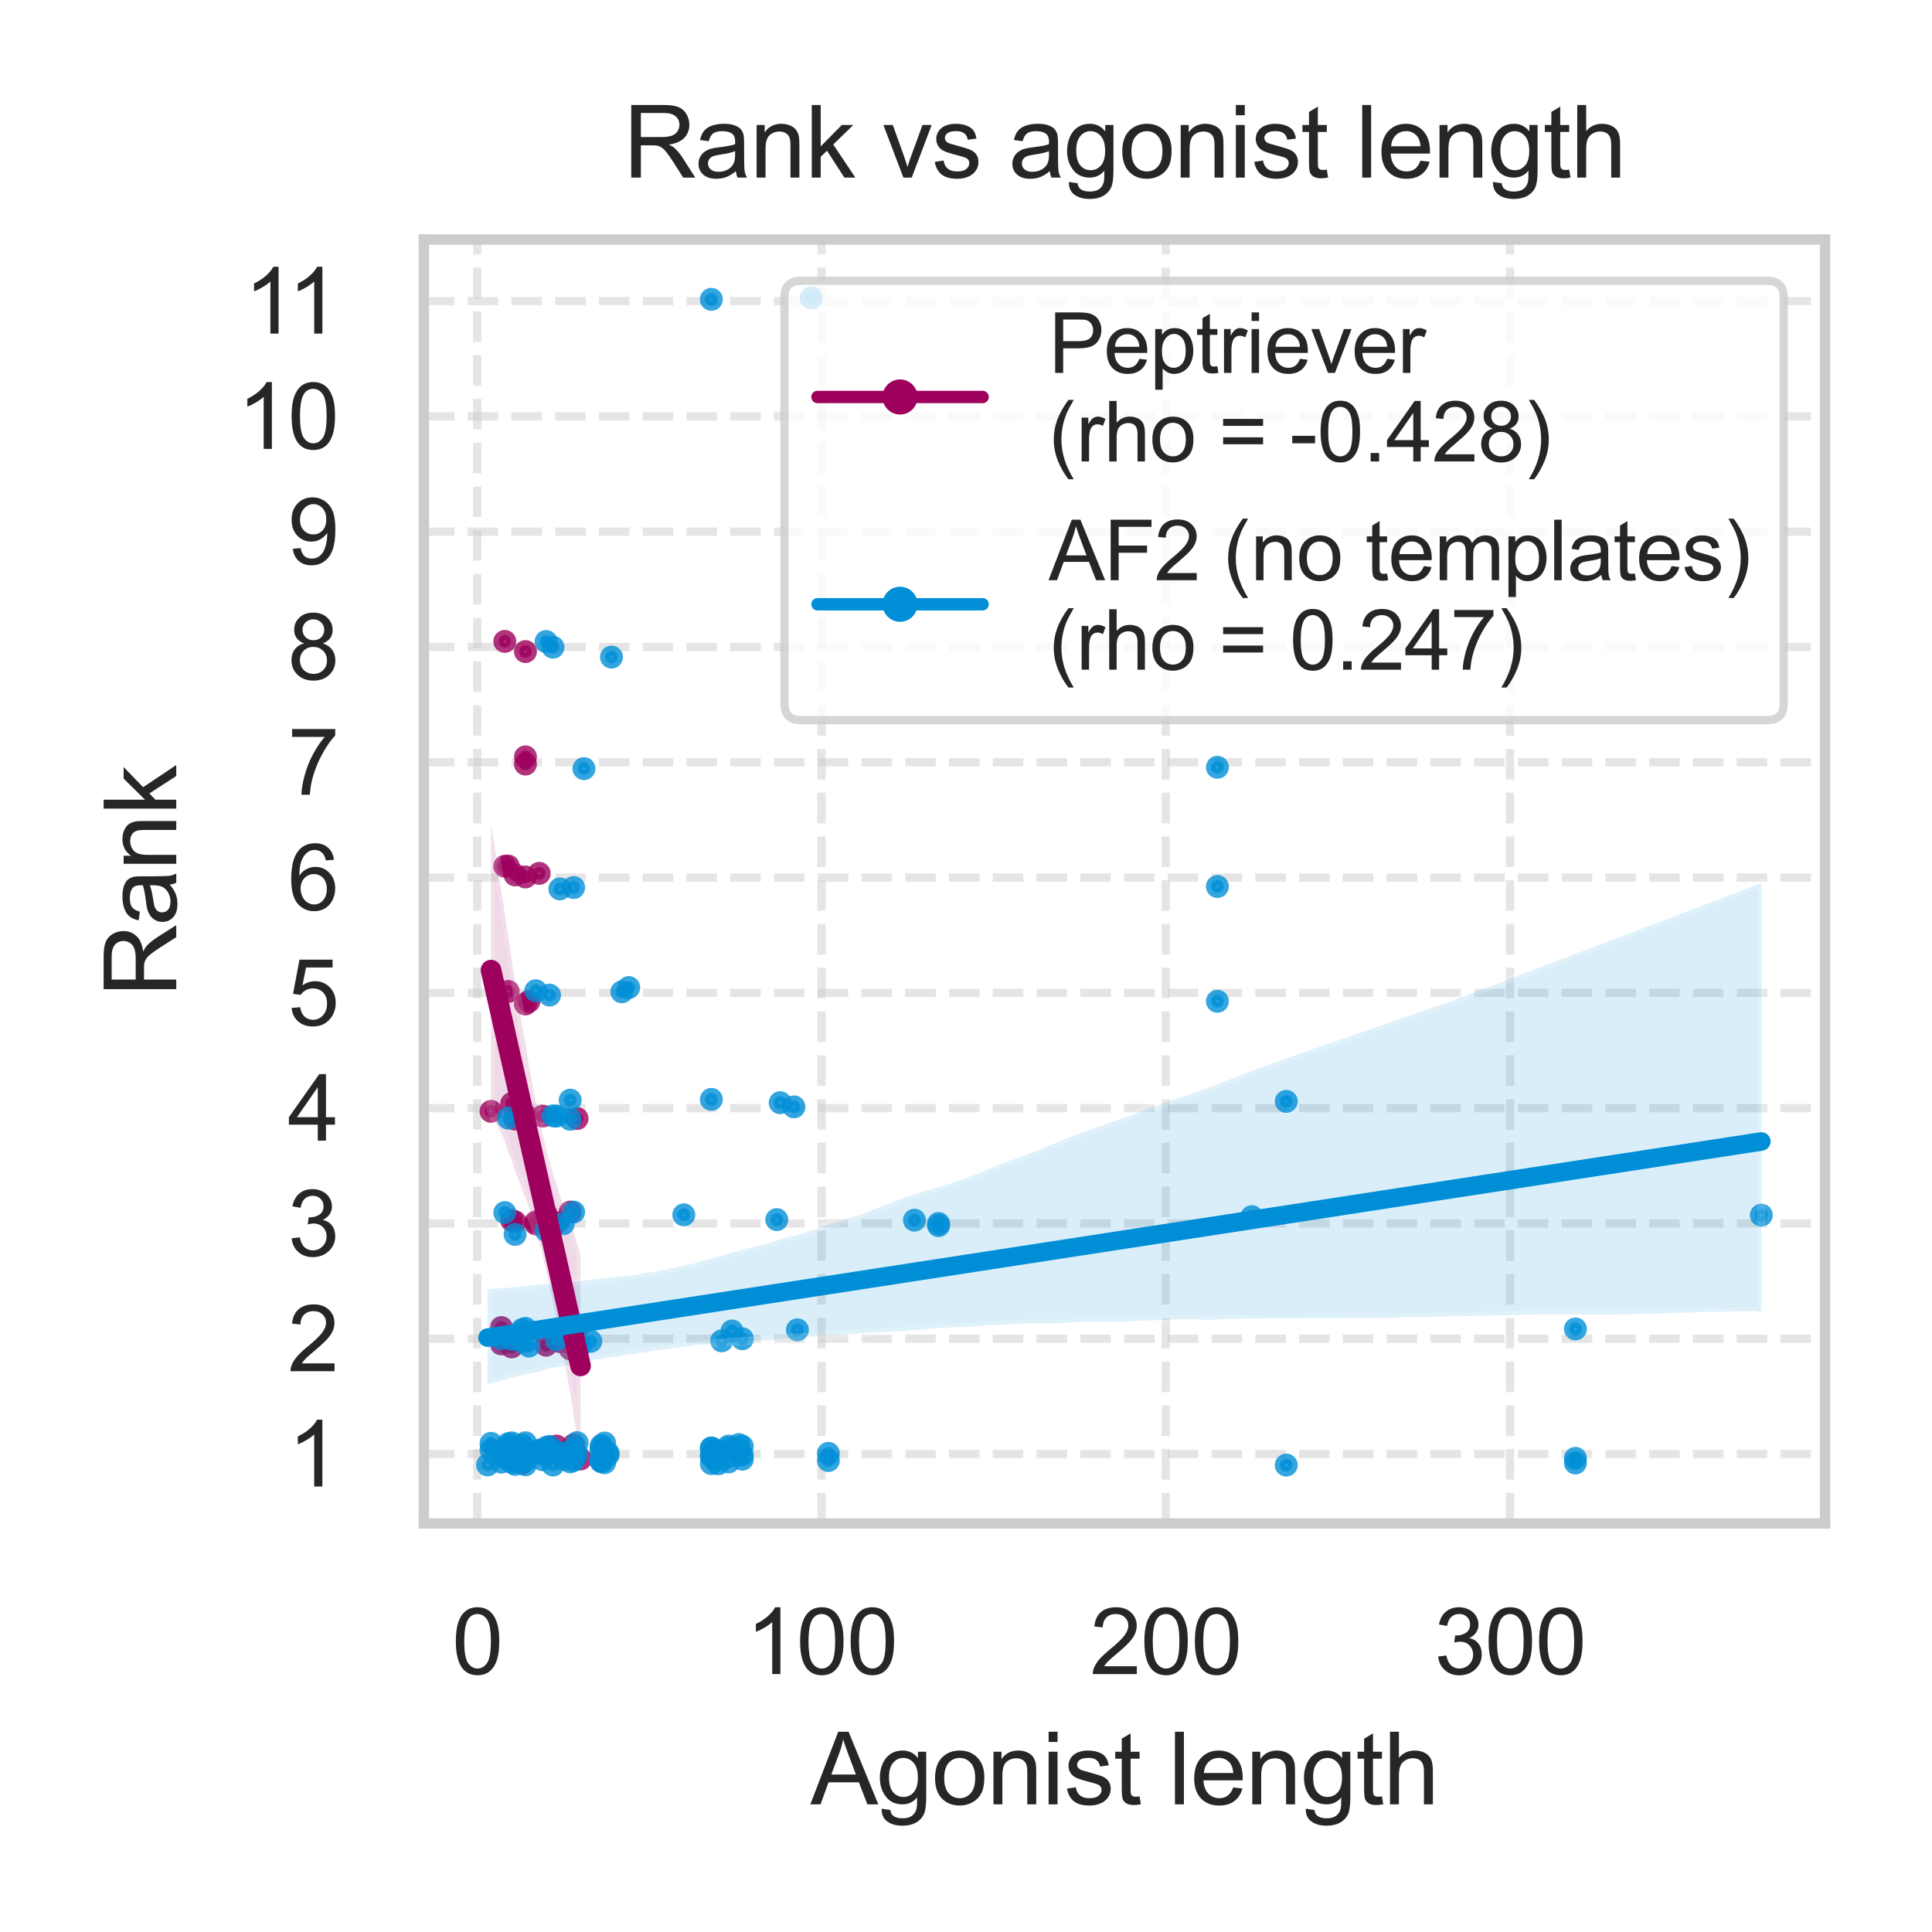 <?xml version="1.0" encoding="utf-8" standalone="no"?>
<!DOCTYPE svg PUBLIC "-//W3C//DTD SVG 1.1//EN"
  "http://www.w3.org/Graphics/SVG/1.1/DTD/svg11.dtd">
<svg xmlns:xlink="http://www.w3.org/1999/xlink" width="187.2pt" height="187.2pt" viewBox="0 0 187.2 187.2" xmlns="http://www.w3.org/2000/svg" version="1.1">
 <defs>
  <style type="text/css">*{stroke-linejoin: round; stroke-linecap: butt}</style>
 </defs>
 <g id="figure_1">
  <g id="patch_1">
   <path d="M 0 187.2 
L 187.2 187.2 
L 187.2 0 
L 0 0 
z
" style="fill: #ffffff"/>
  </g>
  <g id="axes_1">
   <g id="patch_2">
    <path d="M 41.073 147.612 
L 176.832 147.612 
L 176.832 23.208 
L 41.073 23.208 
z
" style="fill: #ffffff"/>
   </g>
   <g id="matplotlib.axis_1">
    <g id="xtick_1">
     <g id="line2d_1">
      <path d="M 46.243 147.612 
L 46.243 23.208 
" clip-path="url(#pa9c4f593b0)" style="fill: none; stroke-dasharray: 2.96,1.28; stroke-dashoffset: 0; stroke: #cccccc; stroke-opacity: 0.5; stroke-width: 0.8"/>
     </g>
     <g id="text_1">
      <!-- 0 -->
      <g style="fill: #262626" transform="translate(43.796 162.211) scale(0.088 -0.088)">
       <defs>
        <path id="ArialMT-30" d="M 266 2259 
Q 266 3072 433 3567 
Q 600 4063 929 4331 
Q 1259 4600 1759 4600 
Q 2128 4600 2406 4451 
Q 2684 4303 2865 4023 
Q 3047 3744 3150 3342 
Q 3253 2941 3253 2259 
Q 3253 1453 3087 958 
Q 2922 463 2592 192 
Q 2263 -78 1759 -78 
Q 1097 -78 719 397 
Q 266 969 266 2259 
z
M 844 2259 
Q 844 1131 1108 757 
Q 1372 384 1759 384 
Q 2147 384 2411 759 
Q 2675 1134 2675 2259 
Q 2675 3391 2411 3762 
Q 2147 4134 1753 4134 
Q 1366 4134 1134 3806 
Q 844 3388 844 2259 
z
" transform="scale(0.016)"/>
       </defs>
       <use xlink:href="#ArialMT-30"/>
      </g>
     </g>
    </g>
    <g id="xtick_2">
     <g id="line2d_2">
      <path d="M 79.599 147.612 
L 79.599 23.208 
" clip-path="url(#pa9c4f593b0)" style="fill: none; stroke-dasharray: 2.96,1.28; stroke-dashoffset: 0; stroke: #cccccc; stroke-opacity: 0.5; stroke-width: 0.8"/>
     </g>
     <g id="text_2">
      <!-- 100 -->
      <g style="fill: #262626" transform="translate(72.259 162.211) scale(0.088 -0.088)">
       <defs>
        <path id="ArialMT-31" d="M 2384 0 
L 1822 0 
L 1822 3584 
Q 1619 3391 1289 3197 
Q 959 3003 697 2906 
L 697 3450 
Q 1169 3672 1522 3987 
Q 1875 4303 2022 4600 
L 2384 4600 
L 2384 0 
z
" transform="scale(0.016)"/>
       </defs>
       <use xlink:href="#ArialMT-31"/>
       <use xlink:href="#ArialMT-30" x="55.615"/>
       <use xlink:href="#ArialMT-30" x="111.23"/>
      </g>
     </g>
    </g>
    <g id="xtick_3">
     <g id="line2d_3">
      <path d="M 112.955 147.612 
L 112.955 23.208 
" clip-path="url(#pa9c4f593b0)" style="fill: none; stroke-dasharray: 2.96,1.28; stroke-dashoffset: 0; stroke: #cccccc; stroke-opacity: 0.5; stroke-width: 0.8"/>
     </g>
     <g id="text_3">
      <!-- 200 -->
      <g style="fill: #262626" transform="translate(105.615 162.211) scale(0.088 -0.088)">
       <defs>
        <path id="ArialMT-32" d="M 3222 541 
L 3222 0 
L 194 0 
Q 188 203 259 391 
Q 375 700 629 1000 
Q 884 1300 1366 1694 
Q 2113 2306 2375 2664 
Q 2638 3022 2638 3341 
Q 2638 3675 2398 3904 
Q 2159 4134 1775 4134 
Q 1369 4134 1125 3890 
Q 881 3647 878 3216 
L 300 3275 
Q 359 3922 746 4261 
Q 1134 4600 1788 4600 
Q 2447 4600 2831 4234 
Q 3216 3869 3216 3328 
Q 3216 3053 3103 2787 
Q 2991 2522 2730 2228 
Q 2469 1934 1863 1422 
Q 1356 997 1212 845 
Q 1069 694 975 541 
L 3222 541 
z
" transform="scale(0.016)"/>
       </defs>
       <use xlink:href="#ArialMT-32"/>
       <use xlink:href="#ArialMT-30" x="55.615"/>
       <use xlink:href="#ArialMT-30" x="111.23"/>
      </g>
     </g>
    </g>
    <g id="xtick_4">
     <g id="line2d_4">
      <path d="M 146.311 147.612 
L 146.311 23.208 
" clip-path="url(#pa9c4f593b0)" style="fill: none; stroke-dasharray: 2.96,1.28; stroke-dashoffset: 0; stroke: #cccccc; stroke-opacity: 0.5; stroke-width: 0.8"/>
     </g>
     <g id="text_4">
      <!-- 300 -->
      <g style="fill: #262626" transform="translate(138.971 162.211) scale(0.088 -0.088)">
       <defs>
        <path id="ArialMT-33" d="M 269 1209 
L 831 1284 
Q 928 806 1161 595 
Q 1394 384 1728 384 
Q 2125 384 2398 659 
Q 2672 934 2672 1341 
Q 2672 1728 2419 1979 
Q 2166 2231 1775 2231 
Q 1616 2231 1378 2169 
L 1441 2663 
Q 1497 2656 1531 2656 
Q 1891 2656 2178 2843 
Q 2466 3031 2466 3422 
Q 2466 3731 2256 3934 
Q 2047 4138 1716 4138 
Q 1388 4138 1169 3931 
Q 950 3725 888 3313 
L 325 3413 
Q 428 3978 793 4289 
Q 1159 4600 1703 4600 
Q 2078 4600 2393 4439 
Q 2709 4278 2876 4000 
Q 3044 3722 3044 3409 
Q 3044 3113 2884 2869 
Q 2725 2625 2413 2481 
Q 2819 2388 3044 2092 
Q 3269 1797 3269 1353 
Q 3269 753 2831 336 
Q 2394 -81 1725 -81 
Q 1122 -81 723 278 
Q 325 638 269 1209 
z
" transform="scale(0.016)"/>
       </defs>
       <use xlink:href="#ArialMT-33"/>
       <use xlink:href="#ArialMT-30" x="55.615"/>
       <use xlink:href="#ArialMT-30" x="111.23"/>
      </g>
     </g>
    </g>
    <g id="text_5">
     <!-- Agonist length -->
     <g style="fill: #262626" transform="translate(78.532 174.831) scale(0.096 -0.096)">
      <defs>
       <path id="ArialMT-41" d="M -9 0 
L 1750 4581 
L 2403 4581 
L 4278 0 
L 3588 0 
L 3053 1388 
L 1138 1388 
L 634 0 
L -9 0 
z
M 1313 1881 
L 2866 1881 
L 2388 3150 
Q 2169 3728 2063 4100 
Q 1975 3659 1816 3225 
L 1313 1881 
z
" transform="scale(0.016)"/>
       <path id="ArialMT-67" d="M 319 -275 
L 866 -356 
Q 900 -609 1056 -725 
Q 1266 -881 1628 -881 
Q 2019 -881 2231 -725 
Q 2444 -569 2519 -288 
Q 2563 -116 2559 434 
Q 2191 0 1641 0 
Q 956 0 581 494 
Q 206 988 206 1678 
Q 206 2153 378 2554 
Q 550 2956 876 3175 
Q 1203 3394 1644 3394 
Q 2231 3394 2613 2919 
L 2613 3319 
L 3131 3319 
L 3131 450 
Q 3131 -325 2973 -648 
Q 2816 -972 2473 -1159 
Q 2131 -1347 1631 -1347 
Q 1038 -1347 672 -1080 
Q 306 -813 319 -275 
z
M 784 1719 
Q 784 1066 1043 766 
Q 1303 466 1694 466 
Q 2081 466 2343 764 
Q 2606 1063 2606 1700 
Q 2606 2309 2336 2618 
Q 2066 2928 1684 2928 
Q 1309 2928 1046 2623 
Q 784 2319 784 1719 
z
" transform="scale(0.016)"/>
       <path id="ArialMT-6f" d="M 213 1659 
Q 213 2581 725 3025 
Q 1153 3394 1769 3394 
Q 2453 3394 2887 2945 
Q 3322 2497 3322 1706 
Q 3322 1066 3130 698 
Q 2938 331 2570 128 
Q 2203 -75 1769 -75 
Q 1072 -75 642 372 
Q 213 819 213 1659 
z
M 791 1659 
Q 791 1022 1069 705 
Q 1347 388 1769 388 
Q 2188 388 2466 706 
Q 2744 1025 2744 1678 
Q 2744 2294 2464 2611 
Q 2184 2928 1769 2928 
Q 1347 2928 1069 2612 
Q 791 2297 791 1659 
z
" transform="scale(0.016)"/>
       <path id="ArialMT-6e" d="M 422 0 
L 422 3319 
L 928 3319 
L 928 2847 
Q 1294 3394 1984 3394 
Q 2284 3394 2536 3286 
Q 2788 3178 2913 3003 
Q 3038 2828 3088 2588 
Q 3119 2431 3119 2041 
L 3119 0 
L 2556 0 
L 2556 2019 
Q 2556 2363 2490 2533 
Q 2425 2703 2258 2804 
Q 2091 2906 1866 2906 
Q 1506 2906 1245 2678 
Q 984 2450 984 1813 
L 984 0 
L 422 0 
z
" transform="scale(0.016)"/>
       <path id="ArialMT-69" d="M 425 3934 
L 425 4581 
L 988 4581 
L 988 3934 
L 425 3934 
z
M 425 0 
L 425 3319 
L 988 3319 
L 988 0 
L 425 0 
z
" transform="scale(0.016)"/>
       <path id="ArialMT-73" d="M 197 991 
L 753 1078 
Q 800 744 1014 566 
Q 1228 388 1613 388 
Q 2000 388 2187 545 
Q 2375 703 2375 916 
Q 2375 1106 2209 1216 
Q 2094 1291 1634 1406 
Q 1016 1563 777 1677 
Q 538 1791 414 1992 
Q 291 2194 291 2438 
Q 291 2659 392 2848 
Q 494 3038 669 3163 
Q 800 3259 1026 3326 
Q 1253 3394 1513 3394 
Q 1903 3394 2198 3281 
Q 2494 3169 2634 2976 
Q 2775 2784 2828 2463 
L 2278 2388 
Q 2241 2644 2061 2787 
Q 1881 2931 1553 2931 
Q 1166 2931 1000 2803 
Q 834 2675 834 2503 
Q 834 2394 903 2306 
Q 972 2216 1119 2156 
Q 1203 2125 1616 2013 
Q 2213 1853 2448 1751 
Q 2684 1650 2818 1456 
Q 2953 1263 2953 975 
Q 2953 694 2789 445 
Q 2625 197 2315 61 
Q 2006 -75 1616 -75 
Q 969 -75 630 194 
Q 291 463 197 991 
z
" transform="scale(0.016)"/>
       <path id="ArialMT-74" d="M 1650 503 
L 1731 6 
Q 1494 -44 1306 -44 
Q 1000 -44 831 53 
Q 663 150 594 308 
Q 525 466 525 972 
L 525 2881 
L 113 2881 
L 113 3319 
L 525 3319 
L 525 4141 
L 1084 4478 
L 1084 3319 
L 1650 3319 
L 1650 2881 
L 1084 2881 
L 1084 941 
Q 1084 700 1114 631 
Q 1144 563 1211 522 
Q 1278 481 1403 481 
Q 1497 481 1650 503 
z
" transform="scale(0.016)"/>
       <path id="ArialMT-20" transform="scale(0.016)"/>
       <path id="ArialMT-6c" d="M 409 0 
L 409 4581 
L 972 4581 
L 972 0 
L 409 0 
z
" transform="scale(0.016)"/>
       <path id="ArialMT-65" d="M 2694 1069 
L 3275 997 
Q 3138 488 2766 206 
Q 2394 -75 1816 -75 
Q 1088 -75 661 373 
Q 234 822 234 1631 
Q 234 2469 665 2931 
Q 1097 3394 1784 3394 
Q 2450 3394 2872 2941 
Q 3294 2488 3294 1666 
Q 3294 1616 3291 1516 
L 816 1516 
Q 847 969 1125 678 
Q 1403 388 1819 388 
Q 2128 388 2347 550 
Q 2566 713 2694 1069 
z
M 847 1978 
L 2700 1978 
Q 2663 2397 2488 2606 
Q 2219 2931 1791 2931 
Q 1403 2931 1139 2672 
Q 875 2413 847 1978 
z
" transform="scale(0.016)"/>
       <path id="ArialMT-68" d="M 422 0 
L 422 4581 
L 984 4581 
L 984 2938 
Q 1378 3394 1978 3394 
Q 2347 3394 2619 3248 
Q 2891 3103 3008 2847 
Q 3125 2591 3125 2103 
L 3125 0 
L 2563 0 
L 2563 2103 
Q 2563 2525 2380 2717 
Q 2197 2909 1863 2909 
Q 1613 2909 1392 2779 
Q 1172 2650 1078 2428 
Q 984 2206 984 1816 
L 984 0 
L 422 0 
z
" transform="scale(0.016)"/>
      </defs>
      <use xlink:href="#ArialMT-41"/>
      <use xlink:href="#ArialMT-67" x="66.699"/>
      <use xlink:href="#ArialMT-6f" x="122.314"/>
      <use xlink:href="#ArialMT-6e" x="177.93"/>
      <use xlink:href="#ArialMT-69" x="233.545"/>
      <use xlink:href="#ArialMT-73" x="255.762"/>
      <use xlink:href="#ArialMT-74" x="305.762"/>
      <use xlink:href="#ArialMT-20" x="333.545"/>
      <use xlink:href="#ArialMT-6c" x="361.328"/>
      <use xlink:href="#ArialMT-65" x="383.545"/>
      <use xlink:href="#ArialMT-6e" x="439.16"/>
      <use xlink:href="#ArialMT-67" x="494.775"/>
      <use xlink:href="#ArialMT-74" x="550.391"/>
      <use xlink:href="#ArialMT-68" x="578.174"/>
     </g>
    </g>
   </g>
   <g id="matplotlib.axis_2">
    <g id="ytick_1">
     <g id="line2d_5">
      <path d="M 41.073 140.886 
L 176.832 140.886 
" clip-path="url(#pa9c4f593b0)" style="fill: none; stroke-dasharray: 2.96,1.28; stroke-dashoffset: 0; stroke: #cccccc; stroke-opacity: 0.5; stroke-width: 0.8"/>
     </g>
     <g id="text_6">
      <!-- 1 -->
      <g style="fill: #262626" transform="translate(27.879 144.036) scale(0.088 -0.088)">
       <use xlink:href="#ArialMT-31"/>
      </g>
     </g>
    </g>
    <g id="ytick_2">
     <g id="line2d_6">
      <path d="M 41.073 129.715 
L 176.832 129.715 
" clip-path="url(#pa9c4f593b0)" style="fill: none; stroke-dasharray: 2.96,1.28; stroke-dashoffset: 0; stroke: #cccccc; stroke-opacity: 0.5; stroke-width: 0.8"/>
     </g>
     <g id="text_7">
      <!-- 2 -->
      <g style="fill: #262626" transform="translate(27.879 132.864) scale(0.088 -0.088)">
       <use xlink:href="#ArialMT-32"/>
      </g>
     </g>
    </g>
    <g id="ytick_3">
     <g id="line2d_7">
      <path d="M 41.073 118.544 
L 176.832 118.544 
" clip-path="url(#pa9c4f593b0)" style="fill: none; stroke-dasharray: 2.96,1.28; stroke-dashoffset: 0; stroke: #cccccc; stroke-opacity: 0.5; stroke-width: 0.8"/>
     </g>
     <g id="text_8">
      <!-- 3 -->
      <g style="fill: #262626" transform="translate(27.879 121.693) scale(0.088 -0.088)">
       <use xlink:href="#ArialMT-33"/>
      </g>
     </g>
    </g>
    <g id="ytick_4">
     <g id="line2d_8">
      <path d="M 41.073 107.373 
L 176.832 107.373 
" clip-path="url(#pa9c4f593b0)" style="fill: none; stroke-dasharray: 2.96,1.28; stroke-dashoffset: 0; stroke: #cccccc; stroke-opacity: 0.5; stroke-width: 0.8"/>
     </g>
     <g id="text_9">
      <!-- 4 -->
      <g style="fill: #262626" transform="translate(27.879 110.522) scale(0.088 -0.088)">
       <defs>
        <path id="ArialMT-34" d="M 2069 0 
L 2069 1097 
L 81 1097 
L 81 1613 
L 2172 4581 
L 2631 4581 
L 2631 1613 
L 3250 1613 
L 3250 1097 
L 2631 1097 
L 2631 0 
L 2069 0 
z
M 2069 1613 
L 2069 3678 
L 634 1613 
L 2069 1613 
z
" transform="scale(0.016)"/>
       </defs>
       <use xlink:href="#ArialMT-34"/>
      </g>
     </g>
    </g>
    <g id="ytick_5">
     <g id="line2d_9">
      <path d="M 41.073 96.201 
L 176.832 96.201 
" clip-path="url(#pa9c4f593b0)" style="fill: none; stroke-dasharray: 2.96,1.28; stroke-dashoffset: 0; stroke: #cccccc; stroke-opacity: 0.5; stroke-width: 0.8"/>
     </g>
     <g id="text_10">
      <!-- 5 -->
      <g style="fill: #262626" transform="translate(27.879 99.351) scale(0.088 -0.088)">
       <defs>
        <path id="ArialMT-35" d="M 266 1200 
L 856 1250 
Q 922 819 1161 601 
Q 1400 384 1738 384 
Q 2144 384 2425 690 
Q 2706 997 2706 1503 
Q 2706 1984 2436 2262 
Q 2166 2541 1728 2541 
Q 1456 2541 1237 2417 
Q 1019 2294 894 2097 
L 366 2166 
L 809 4519 
L 3088 4519 
L 3088 3981 
L 1259 3981 
L 1013 2750 
Q 1425 3038 1878 3038 
Q 2478 3038 2890 2622 
Q 3303 2206 3303 1553 
Q 3303 931 2941 478 
Q 2500 -78 1738 -78 
Q 1113 -78 717 272 
Q 322 622 266 1200 
z
" transform="scale(0.016)"/>
       </defs>
       <use xlink:href="#ArialMT-35"/>
      </g>
     </g>
    </g>
    <g id="ytick_6">
     <g id="line2d_10">
      <path d="M 41.073 85.03 
L 176.832 85.03 
" clip-path="url(#pa9c4f593b0)" style="fill: none; stroke-dasharray: 2.96,1.28; stroke-dashoffset: 0; stroke: #cccccc; stroke-opacity: 0.5; stroke-width: 0.8"/>
     </g>
     <g id="text_11">
      <!-- 6 -->
      <g style="fill: #262626" transform="translate(27.879 88.18) scale(0.088 -0.088)">
       <defs>
        <path id="ArialMT-36" d="M 3184 3459 
L 2625 3416 
Q 2550 3747 2413 3897 
Q 2184 4138 1850 4138 
Q 1581 4138 1378 3988 
Q 1113 3794 959 3422 
Q 806 3050 800 2363 
Q 1003 2672 1297 2822 
Q 1591 2972 1913 2972 
Q 2475 2972 2870 2558 
Q 3266 2144 3266 1488 
Q 3266 1056 3080 686 
Q 2894 316 2569 119 
Q 2244 -78 1831 -78 
Q 1128 -78 684 439 
Q 241 956 241 2144 
Q 241 3472 731 4075 
Q 1159 4600 1884 4600 
Q 2425 4600 2770 4297 
Q 3116 3994 3184 3459 
z
M 888 1484 
Q 888 1194 1011 928 
Q 1134 663 1356 523 
Q 1578 384 1822 384 
Q 2178 384 2434 671 
Q 2691 959 2691 1453 
Q 2691 1928 2437 2201 
Q 2184 2475 1800 2475 
Q 1419 2475 1153 2201 
Q 888 1928 888 1484 
z
" transform="scale(0.016)"/>
       </defs>
       <use xlink:href="#ArialMT-36"/>
      </g>
     </g>
    </g>
    <g id="ytick_7">
     <g id="line2d_11">
      <path d="M 41.073 73.859 
L 176.832 73.859 
" clip-path="url(#pa9c4f593b0)" style="fill: none; stroke-dasharray: 2.96,1.28; stroke-dashoffset: 0; stroke: #cccccc; stroke-opacity: 0.5; stroke-width: 0.8"/>
     </g>
     <g id="text_12">
      <!-- 7 -->
      <g style="fill: #262626" transform="translate(27.879 77.008) scale(0.088 -0.088)">
       <defs>
        <path id="ArialMT-37" d="M 303 3981 
L 303 4522 
L 3269 4522 
L 3269 4084 
Q 2831 3619 2401 2847 
Q 1972 2075 1738 1259 
Q 1569 684 1522 0 
L 944 0 
Q 953 541 1156 1306 
Q 1359 2072 1739 2783 
Q 2119 3494 2547 3981 
L 303 3981 
z
" transform="scale(0.016)"/>
       </defs>
       <use xlink:href="#ArialMT-37"/>
      </g>
     </g>
    </g>
    <g id="ytick_8">
     <g id="line2d_12">
      <path d="M 41.073 62.688 
L 176.832 62.688 
" clip-path="url(#pa9c4f593b0)" style="fill: none; stroke-dasharray: 2.96,1.28; stroke-dashoffset: 0; stroke: #cccccc; stroke-opacity: 0.5; stroke-width: 0.8"/>
     </g>
     <g id="text_13">
      <!-- 8 -->
      <g style="fill: #262626" transform="translate(27.879 65.837) scale(0.088 -0.088)">
       <defs>
        <path id="ArialMT-38" d="M 1131 2484 
Q 781 2613 612 2850 
Q 444 3088 444 3419 
Q 444 3919 803 4259 
Q 1163 4600 1759 4600 
Q 2359 4600 2725 4251 
Q 3091 3903 3091 3403 
Q 3091 3084 2923 2848 
Q 2756 2613 2416 2484 
Q 2838 2347 3058 2040 
Q 3278 1734 3278 1309 
Q 3278 722 2862 322 
Q 2447 -78 1769 -78 
Q 1091 -78 675 323 
Q 259 725 259 1325 
Q 259 1772 486 2073 
Q 713 2375 1131 2484 
z
M 1019 3438 
Q 1019 3113 1228 2906 
Q 1438 2700 1772 2700 
Q 2097 2700 2305 2904 
Q 2513 3109 2513 3406 
Q 2513 3716 2298 3927 
Q 2084 4138 1766 4138 
Q 1444 4138 1231 3931 
Q 1019 3725 1019 3438 
z
M 838 1322 
Q 838 1081 952 856 
Q 1066 631 1291 507 
Q 1516 384 1775 384 
Q 2178 384 2440 643 
Q 2703 903 2703 1303 
Q 2703 1709 2433 1975 
Q 2163 2241 1756 2241 
Q 1359 2241 1098 1978 
Q 838 1716 838 1322 
z
" transform="scale(0.016)"/>
       </defs>
       <use xlink:href="#ArialMT-38"/>
      </g>
     </g>
    </g>
    <g id="ytick_9">
     <g id="line2d_13">
      <path d="M 41.073 51.516 
L 176.832 51.516 
" clip-path="url(#pa9c4f593b0)" style="fill: none; stroke-dasharray: 2.96,1.28; stroke-dashoffset: 0; stroke: #cccccc; stroke-opacity: 0.5; stroke-width: 0.8"/>
     </g>
     <g id="text_14">
      <!-- 9 -->
      <g style="fill: #262626" transform="translate(27.879 54.666) scale(0.088 -0.088)">
       <defs>
        <path id="ArialMT-39" d="M 350 1059 
L 891 1109 
Q 959 728 1153 556 
Q 1347 384 1650 384 
Q 1909 384 2104 503 
Q 2300 622 2425 820 
Q 2550 1019 2634 1356 
Q 2719 1694 2719 2044 
Q 2719 2081 2716 2156 
Q 2547 1888 2255 1720 
Q 1963 1553 1622 1553 
Q 1053 1553 659 1965 
Q 266 2378 266 3053 
Q 266 3750 677 4175 
Q 1088 4600 1706 4600 
Q 2153 4600 2523 4359 
Q 2894 4119 3086 3673 
Q 3278 3228 3278 2384 
Q 3278 1506 3087 986 
Q 2897 466 2520 194 
Q 2144 -78 1638 -78 
Q 1100 -78 759 220 
Q 419 519 350 1059 
z
M 2653 3081 
Q 2653 3566 2395 3850 
Q 2138 4134 1775 4134 
Q 1400 4134 1122 3828 
Q 844 3522 844 3034 
Q 844 2597 1108 2323 
Q 1372 2050 1759 2050 
Q 2150 2050 2401 2323 
Q 2653 2597 2653 3081 
z
" transform="scale(0.016)"/>
       </defs>
       <use xlink:href="#ArialMT-39"/>
      </g>
     </g>
    </g>
    <g id="ytick_10">
     <g id="line2d_14">
      <path d="M 41.073 40.345 
L 176.832 40.345 
" clip-path="url(#pa9c4f593b0)" style="fill: none; stroke-dasharray: 2.96,1.28; stroke-dashoffset: 0; stroke: #cccccc; stroke-opacity: 0.5; stroke-width: 0.8"/>
     </g>
     <g id="text_15">
      <!-- 10 -->
      <g style="fill: #262626" transform="translate(22.986 43.495) scale(0.088 -0.088)">
       <use xlink:href="#ArialMT-31"/>
       <use xlink:href="#ArialMT-30" x="55.615"/>
      </g>
     </g>
    </g>
    <g id="ytick_11">
     <g id="line2d_15">
      <path d="M 41.073 29.174 
L 176.832 29.174 
" clip-path="url(#pa9c4f593b0)" style="fill: none; stroke-dasharray: 2.96,1.28; stroke-dashoffset: 0; stroke: #cccccc; stroke-opacity: 0.5; stroke-width: 0.8"/>
     </g>
     <g id="text_16">
      <!-- 11 -->
      <g style="fill: #262626" transform="translate(23.635 32.323) scale(0.088 -0.088)">
       <use xlink:href="#ArialMT-31"/>
       <use xlink:href="#ArialMT-31" x="48.24"/>
      </g>
     </g>
    </g>
    <g id="text_17">
     <!-- Rank -->
     <g style="fill: #262626" transform="translate(17.078 96.615) rotate(-90) scale(0.096 -0.096)">
      <defs>
       <path id="ArialMT-52" d="M 503 0 
L 503 4581 
L 2534 4581 
Q 3147 4581 3465 4457 
Q 3784 4334 3975 4021 
Q 4166 3709 4166 3331 
Q 4166 2844 3850 2509 
Q 3534 2175 2875 2084 
Q 3116 1969 3241 1856 
Q 3506 1613 3744 1247 
L 4541 0 
L 3778 0 
L 3172 953 
Q 2906 1366 2734 1584 
Q 2563 1803 2427 1890 
Q 2291 1978 2150 2013 
Q 2047 2034 1813 2034 
L 1109 2034 
L 1109 0 
L 503 0 
z
M 1109 2559 
L 2413 2559 
Q 2828 2559 3062 2645 
Q 3297 2731 3419 2920 
Q 3541 3109 3541 3331 
Q 3541 3656 3305 3865 
Q 3069 4075 2559 4075 
L 1109 4075 
L 1109 2559 
z
" transform="scale(0.016)"/>
       <path id="ArialMT-61" d="M 2588 409 
Q 2275 144 1986 34 
Q 1697 -75 1366 -75 
Q 819 -75 525 192 
Q 231 459 231 875 
Q 231 1119 342 1320 
Q 453 1522 633 1644 
Q 813 1766 1038 1828 
Q 1203 1872 1538 1913 
Q 2219 1994 2541 2106 
Q 2544 2222 2544 2253 
Q 2544 2597 2384 2738 
Q 2169 2928 1744 2928 
Q 1347 2928 1158 2789 
Q 969 2650 878 2297 
L 328 2372 
Q 403 2725 575 2942 
Q 747 3159 1072 3276 
Q 1397 3394 1825 3394 
Q 2250 3394 2515 3294 
Q 2781 3194 2906 3042 
Q 3031 2891 3081 2659 
Q 3109 2516 3109 2141 
L 3109 1391 
Q 3109 606 3145 398 
Q 3181 191 3288 0 
L 2700 0 
Q 2613 175 2588 409 
z
M 2541 1666 
Q 2234 1541 1622 1453 
Q 1275 1403 1131 1340 
Q 988 1278 909 1158 
Q 831 1038 831 891 
Q 831 666 1001 516 
Q 1172 366 1500 366 
Q 1825 366 2078 508 
Q 2331 650 2450 897 
Q 2541 1088 2541 1459 
L 2541 1666 
z
" transform="scale(0.016)"/>
       <path id="ArialMT-6b" d="M 425 0 
L 425 4581 
L 988 4581 
L 988 1969 
L 2319 3319 
L 3047 3319 
L 1778 2088 
L 3175 0 
L 2481 0 
L 1384 1697 
L 988 1316 
L 988 0 
L 425 0 
z
" transform="scale(0.016)"/>
      </defs>
      <use xlink:href="#ArialMT-52"/>
      <use xlink:href="#ArialMT-61" x="72.217"/>
      <use xlink:href="#ArialMT-6e" x="127.832"/>
      <use xlink:href="#ArialMT-6b" x="183.447"/>
     </g>
    </g>
   </g>
   <g id="PathCollection_1">
    <defs>
     <path id="me734588524" d="M 0 0.612 
C 0.162 0.612 0.318 0.548 0.433 0.433 
C 0.548 0.318 0.612 0.162 0.612 0 
C 0.612 -0.162 0.548 -0.318 0.433 -0.433 
C 0.318 -0.548 0.162 -0.612 0 -0.612 
C -0.162 -0.612 -0.318 -0.548 -0.433 -0.433 
C -0.548 -0.318 -0.612 -0.162 -0.612 0 
C -0.612 0.162 -0.548 0.318 -0.433 0.433 
C -0.318 0.548 -0.162 0.612 0 0.612 
z
" style="stroke: #9e005d; stroke-opacity: 0.8"/>
    </defs>
    <g clip-path="url(#pa9c4f593b0)">
     <use xlink:href="#me734588524" x="56.25" y="141.367" style="fill: #9e005d; fill-opacity: 0.8; stroke: #9e005d; stroke-opacity: 0.8"/>
     <use xlink:href="#me734588524" x="48.912" y="62.148" style="fill: #9e005d; fill-opacity: 0.8; stroke: #9e005d; stroke-opacity: 0.8"/>
     <use xlink:href="#me734588524" x="48.912" y="83.933" style="fill: #9e005d; fill-opacity: 0.8; stroke: #9e005d; stroke-opacity: 0.8"/>
     <use xlink:href="#me734588524" x="48.578" y="130.215" style="fill: #9e005d; fill-opacity: 0.8; stroke: #9e005d; stroke-opacity: 0.8"/>
     <use xlink:href="#me734588524" x="53.915" y="140.114" style="fill: #9e005d; fill-opacity: 0.8; stroke: #9e005d; stroke-opacity: 0.8"/>
     <use xlink:href="#me734588524" x="49.579" y="118.255" style="fill: #9e005d; fill-opacity: 0.8; stroke: #9e005d; stroke-opacity: 0.8"/>
     <use xlink:href="#me734588524" x="49.245" y="83.916" style="fill: #9e005d; fill-opacity: 0.8; stroke: #9e005d; stroke-opacity: 0.8"/>
     <use xlink:href="#me734588524" x="53.915" y="118.48" style="fill: #9e005d; fill-opacity: 0.8; stroke: #9e005d; stroke-opacity: 0.8"/>
     <use xlink:href="#me734588524" x="53.248" y="140.239" style="fill: #9e005d; fill-opacity: 0.8; stroke: #9e005d; stroke-opacity: 0.8"/>
     <use xlink:href="#me734588524" x="50.579" y="140.656" style="fill: #9e005d; fill-opacity: 0.8; stroke: #9e005d; stroke-opacity: 0.8"/>
     <use xlink:href="#me734588524" x="51.247" y="97.028" style="fill: #9e005d; fill-opacity: 0.8; stroke: #9e005d; stroke-opacity: 0.8"/>
     <use xlink:href="#me734588524" x="50.913" y="63.133" style="fill: #9e005d; fill-opacity: 0.8; stroke: #9e005d; stroke-opacity: 0.8"/>
     <use xlink:href="#me734588524" x="54.249" y="129.996" style="fill: #9e005d; fill-opacity: 0.8; stroke: #9e005d; stroke-opacity: 0.8"/>
     <use xlink:href="#me734588524" x="50.579" y="141.753" style="fill: #9e005d; fill-opacity: 0.8; stroke: #9e005d; stroke-opacity: 0.8"/>
     <use xlink:href="#me734588524" x="51.914" y="118.589" style="fill: #9e005d; fill-opacity: 0.8; stroke: #9e005d; stroke-opacity: 0.8"/>
     <use xlink:href="#me734588524" x="49.912" y="108.427" style="fill: #9e005d; fill-opacity: 0.8; stroke: #9e005d; stroke-opacity: 0.8"/>
     <use xlink:href="#me734588524" x="52.247" y="84.624" style="fill: #9e005d; fill-opacity: 0.8; stroke: #9e005d; stroke-opacity: 0.8"/>
     <use xlink:href="#me734588524" x="48.578" y="128.631" style="fill: #9e005d; fill-opacity: 0.8; stroke: #9e005d; stroke-opacity: 0.8"/>
     <use xlink:href="#me734588524" x="49.245" y="96.064" style="fill: #9e005d; fill-opacity: 0.8; stroke: #9e005d; stroke-opacity: 0.8"/>
     <use xlink:href="#me734588524" x="52.914" y="130.342" style="fill: #9e005d; fill-opacity: 0.8; stroke: #9e005d; stroke-opacity: 0.8"/>
     <use xlink:href="#me734588524" x="49.912" y="84.776" style="fill: #9e005d; fill-opacity: 0.8; stroke: #9e005d; stroke-opacity: 0.8"/>
     <use xlink:href="#me734588524" x="49.579" y="106.926" style="fill: #9e005d; fill-opacity: 0.8; stroke: #9e005d; stroke-opacity: 0.8"/>
     <use xlink:href="#me734588524" x="50.913" y="74.033" style="fill: #9e005d; fill-opacity: 0.8; stroke: #9e005d; stroke-opacity: 0.8"/>
     <use xlink:href="#me734588524" x="49.579" y="130.509" style="fill: #9e005d; fill-opacity: 0.8; stroke: #9e005d; stroke-opacity: 0.8"/>
     <use xlink:href="#me734588524" x="50.913" y="97.279" style="fill: #9e005d; fill-opacity: 0.8; stroke: #9e005d; stroke-opacity: 0.8"/>
     <use xlink:href="#me734588524" x="49.912" y="118.388" style="fill: #9e005d; fill-opacity: 0.8; stroke: #9e005d; stroke-opacity: 0.8"/>
     <use xlink:href="#me734588524" x="51.914" y="118.395" style="fill: #9e005d; fill-opacity: 0.8; stroke: #9e005d; stroke-opacity: 0.8"/>
     <use xlink:href="#me734588524" x="52.581" y="108.141" style="fill: #9e005d; fill-opacity: 0.8; stroke: #9e005d; stroke-opacity: 0.8"/>
     <use xlink:href="#me734588524" x="47.577" y="107.682" style="fill: #9e005d; fill-opacity: 0.8; stroke: #9e005d; stroke-opacity: 0.8"/>
     <use xlink:href="#me734588524" x="50.913" y="73.335" style="fill: #9e005d; fill-opacity: 0.8; stroke: #9e005d; stroke-opacity: 0.8"/>
     <use xlink:href="#me734588524" x="52.581" y="140.721" style="fill: #9e005d; fill-opacity: 0.8; stroke: #9e005d; stroke-opacity: 0.8"/>
     <use xlink:href="#me734588524" x="50.913" y="84.973" style="fill: #9e005d; fill-opacity: 0.8; stroke: #9e005d; stroke-opacity: 0.8"/>
     <use xlink:href="#me734588524" x="52.914" y="117.641" style="fill: #9e005d; fill-opacity: 0.8; stroke: #9e005d; stroke-opacity: 0.8"/>
     <use xlink:href="#me734588524" x="50.913" y="108.063" style="fill: #9e005d; fill-opacity: 0.8; stroke: #9e005d; stroke-opacity: 0.8"/>
     <use xlink:href="#me734588524" x="55.249" y="117.442" style="fill: #9e005d; fill-opacity: 0.8; stroke: #9e005d; stroke-opacity: 0.8"/>
     <use xlink:href="#me734588524" x="55.916" y="128.736" style="fill: #9e005d; fill-opacity: 0.8; stroke: #9e005d; stroke-opacity: 0.8"/>
     <use xlink:href="#me734588524" x="55.583" y="140.003" style="fill: #9e005d; fill-opacity: 0.8; stroke: #9e005d; stroke-opacity: 0.8"/>
     <use xlink:href="#me734588524" x="55.916" y="108.381" style="fill: #9e005d; fill-opacity: 0.8; stroke: #9e005d; stroke-opacity: 0.8"/>
     <use xlink:href="#me734588524" x="55.583" y="141.154" style="fill: #9e005d; fill-opacity: 0.8; stroke: #9e005d; stroke-opacity: 0.8"/>
     <use xlink:href="#me734588524" x="55.249" y="130.696" style="fill: #9e005d; fill-opacity: 0.8; stroke: #9e005d; stroke-opacity: 0.8"/>
    </g>
   </g>
   <g id="PolyCollection_1">
    <defs>
     <path id="m6f00559466" d="M 47.577 -107.431 
L 47.577 -79.606 
L 47.665 -79.385 
L 47.753 -79.164 
L 47.84 -78.943 
L 47.928 -78.722 
L 48.015 -78.501 
L 48.103 -78.284 
L 48.191 -78.12 
L 48.278 -77.957 
L 48.366 -77.795 
L 48.453 -77.632 
L 48.541 -77.469 
L 48.629 -77.306 
L 48.716 -77.093 
L 48.804 -76.867 
L 48.891 -76.64 
L 48.979 -76.429 
L 49.067 -76.183 
L 49.154 -75.889 
L 49.242 -75.572 
L 49.329 -75.341 
L 49.417 -75.134 
L 49.505 -74.924 
L 49.592 -74.718 
L 49.68 -74.488 
L 49.767 -74.181 
L 49.855 -73.876 
L 49.943 -73.639 
L 50.03 -73.418 
L 50.118 -73.197 
L 50.205 -72.976 
L 50.293 -72.766 
L 50.381 -72.552 
L 50.468 -72.282 
L 50.556 -72.005 
L 50.643 -71.749 
L 50.731 -71.537 
L 50.819 -71.355 
L 50.906 -71.17 
L 50.994 -70.935 
L 51.081 -70.69 
L 51.169 -70.491 
L 51.257 -70.228 
L 51.344 -69.857 
L 51.432 -69.539 
L 51.519 -69.26 
L 51.607 -68.982 
L 51.695 -68.789 
L 51.782 -68.435 
L 51.87 -68.143 
L 51.958 -67.862 
L 52.045 -67.464 
L 52.133 -67.222 
L 52.22 -66.918 
L 52.308 -66.529 
L 52.396 -66.26 
L 52.483 -65.949 
L 52.571 -65.657 
L 52.658 -65.178 
L 52.746 -64.844 
L 52.834 -64.447 
L 52.921 -64.094 
L 53.009 -63.66 
L 53.096 -63.202 
L 53.184 -62.831 
L 53.272 -62.444 
L 53.359 -61.998 
L 53.447 -61.658 
L 53.534 -61.189 
L 53.622 -60.826 
L 53.71 -60.346 
L 53.797 -59.932 
L 53.885 -59.471 
L 53.972 -59.018 
L 54.06 -58.605 
L 54.148 -58.29 
L 54.235 -57.891 
L 54.323 -57.427 
L 54.41 -56.898 
L 54.498 -56.48 
L 54.586 -56.058 
L 54.673 -55.534 
L 54.761 -54.976 
L 54.848 -54.418 
L 54.936 -53.935 
L 55.024 -53.524 
L 55.111 -52.996 
L 55.199 -52.546 
L 55.286 -52.05 
L 55.374 -51.466 
L 55.462 -50.883 
L 55.549 -50.3 
L 55.637 -49.718 
L 55.724 -49.136 
L 55.812 -48.635 
L 55.9 -48.151 
L 55.987 -47.666 
L 56.075 -47.094 
L 56.162 -46.5 
L 56.25 -45.907 
L 56.25 -65.517 
L 56.25 -65.517 
L 56.162 -65.835 
L 56.075 -66.153 
L 55.987 -66.471 
L 55.9 -66.766 
L 55.812 -67.043 
L 55.724 -67.319 
L 55.637 -67.594 
L 55.549 -67.853 
L 55.462 -68.146 
L 55.374 -68.423 
L 55.286 -68.699 
L 55.199 -68.938 
L 55.111 -69.108 
L 55.024 -69.398 
L 54.936 -69.613 
L 54.848 -69.823 
L 54.761 -70.068 
L 54.673 -70.311 
L 54.586 -70.557 
L 54.498 -70.694 
L 54.41 -70.872 
L 54.323 -71.162 
L 54.235 -71.488 
L 54.148 -71.796 
L 54.06 -72.035 
L 53.972 -72.286 
L 53.885 -72.636 
L 53.797 -72.877 
L 53.71 -73.115 
L 53.622 -73.327 
L 53.534 -73.588 
L 53.447 -73.98 
L 53.359 -74.352 
L 53.272 -74.606 
L 53.184 -74.862 
L 53.096 -75.119 
L 53.009 -75.527 
L 52.921 -75.962 
L 52.834 -76.326 
L 52.746 -76.594 
L 52.658 -76.977 
L 52.571 -77.304 
L 52.483 -77.671 
L 52.396 -78.09 
L 52.308 -78.445 
L 52.22 -78.926 
L 52.133 -79.418 
L 52.045 -79.91 
L 51.958 -80.398 
L 51.87 -80.762 
L 51.782 -81.193 
L 51.695 -81.684 
L 51.607 -81.982 
L 51.519 -82.526 
L 51.432 -83.058 
L 51.344 -83.403 
L 51.257 -83.974 
L 51.169 -84.47 
L 51.081 -85.121 
L 50.994 -85.66 
L 50.906 -86.152 
L 50.819 -86.664 
L 50.731 -87.094 
L 50.643 -87.623 
L 50.556 -88.093 
L 50.468 -88.563 
L 50.381 -89.115 
L 50.293 -89.672 
L 50.205 -90.225 
L 50.118 -90.718 
L 50.03 -91.211 
L 49.943 -91.777 
L 49.855 -92.36 
L 49.767 -92.943 
L 49.68 -93.526 
L 49.592 -94.139 
L 49.505 -94.742 
L 49.417 -95.338 
L 49.329 -95.868 
L 49.242 -96.464 
L 49.154 -97.023 
L 49.067 -97.62 
L 48.979 -98.221 
L 48.891 -98.821 
L 48.804 -99.354 
L 48.716 -99.937 
L 48.629 -100.515 
L 48.541 -101.07 
L 48.453 -101.684 
L 48.366 -102.267 
L 48.278 -102.846 
L 48.191 -103.419 
L 48.103 -103.992 
L 48.015 -104.565 
L 47.928 -105.139 
L 47.84 -105.712 
L 47.753 -106.285 
L 47.665 -106.858 
L 47.577 -107.431 
z
" style="stroke: #ffffff; stroke-opacity: 0.15; stroke-width: 0.8"/>
    </defs>
    <g clip-path="url(#pa9c4f593b0)">
     <use xlink:href="#m6f00559466" x="0" y="187.2" style="fill: #9e005d; fill-opacity: 0.15; stroke: #ffffff; stroke-opacity: 0.15; stroke-width: 0.8"/>
    </g>
   </g>
   <g id="PathCollection_2">
    <defs>
     <path id="mbf723eccd2" d="M 0 0.612 
C 0.162 0.612 0.318 0.548 0.433 0.433 
C 0.548 0.318 0.612 0.162 0.612 0 
C 0.612 -0.162 0.548 -0.318 0.433 -0.433 
C 0.318 -0.548 0.162 -0.612 0 -0.612 
C -0.162 -0.612 -0.318 -0.548 -0.433 -0.433 
C -0.548 -0.318 -0.612 -0.162 -0.612 0 
C -0.612 0.162 -0.548 0.318 -0.433 0.433 
C -0.318 0.548 -0.162 0.612 0 0.612 
z
" style="stroke: #008fd7; stroke-opacity: 0.8"/>
    </defs>
    <g clip-path="url(#pa9c4f593b0)">
     <use xlink:href="#mbf723eccd2" x="53.248" y="140.501" style="fill: #008fd7; fill-opacity: 0.8; stroke: #008fd7; stroke-opacity: 0.8"/>
     <use xlink:href="#mbf723eccd2" x="53.248" y="140.144" style="fill: #008fd7; fill-opacity: 0.8; stroke: #008fd7; stroke-opacity: 0.8"/>
     <use xlink:href="#mbf723eccd2" x="68.925" y="140.326" style="fill: #008fd7; fill-opacity: 0.8; stroke: #008fd7; stroke-opacity: 0.8"/>
     <use xlink:href="#mbf723eccd2" x="49.245" y="140.763" style="fill: #008fd7; fill-opacity: 0.8; stroke: #008fd7; stroke-opacity: 0.8"/>
     <use xlink:href="#mbf723eccd2" x="50.913" y="141.109" style="fill: #008fd7; fill-opacity: 0.8; stroke: #008fd7; stroke-opacity: 0.8"/>
     <use xlink:href="#mbf723eccd2" x="69.259" y="140.479" style="fill: #008fd7; fill-opacity: 0.8; stroke: #008fd7; stroke-opacity: 0.8"/>
     <use xlink:href="#mbf723eccd2" x="70.927" y="128.964" style="fill: #008fd7; fill-opacity: 0.8; stroke: #008fd7; stroke-opacity: 0.8"/>
     <use xlink:href="#mbf723eccd2" x="70.593" y="141.656" style="fill: #008fd7; fill-opacity: 0.8; stroke: #008fd7; stroke-opacity: 0.8"/>
     <use xlink:href="#mbf723eccd2" x="58.251" y="140.072" style="fill: #008fd7; fill-opacity: 0.8; stroke: #008fd7; stroke-opacity: 0.8"/>
     <use xlink:href="#mbf723eccd2" x="50.913" y="139.794" style="fill: #008fd7; fill-opacity: 0.8; stroke: #008fd7; stroke-opacity: 0.8"/>
     <use xlink:href="#mbf723eccd2" x="49.245" y="140.516" style="fill: #008fd7; fill-opacity: 0.8; stroke: #008fd7; stroke-opacity: 0.8"/>
     <use xlink:href="#mbf723eccd2" x="48.912" y="140.919" style="fill: #008fd7; fill-opacity: 0.8; stroke: #008fd7; stroke-opacity: 0.8"/>
     <use xlink:href="#mbf723eccd2" x="48.578" y="141.67" style="fill: #008fd7; fill-opacity: 0.8; stroke: #008fd7; stroke-opacity: 0.8"/>
     <use xlink:href="#mbf723eccd2" x="49.245" y="140.882" style="fill: #008fd7; fill-opacity: 0.8; stroke: #008fd7; stroke-opacity: 0.8"/>
     <use xlink:href="#mbf723eccd2" x="53.582" y="141.956" style="fill: #008fd7; fill-opacity: 0.8; stroke: #008fd7; stroke-opacity: 0.8"/>
     <use xlink:href="#mbf723eccd2" x="68.925" y="141.055" style="fill: #008fd7; fill-opacity: 0.8; stroke: #008fd7; stroke-opacity: 0.8"/>
     <use xlink:href="#mbf723eccd2" x="50.579" y="128.833" style="fill: #008fd7; fill-opacity: 0.8; stroke: #008fd7; stroke-opacity: 0.8"/>
     <use xlink:href="#mbf723eccd2" x="51.914" y="96" style="fill: #008fd7; fill-opacity: 0.8; stroke: #008fd7; stroke-opacity: 0.8"/>
     <use xlink:href="#mbf723eccd2" x="58.251" y="141.632" style="fill: #008fd7; fill-opacity: 0.8; stroke: #008fd7; stroke-opacity: 0.8"/>
     <use xlink:href="#mbf723eccd2" x="58.251" y="141.521" style="fill: #008fd7; fill-opacity: 0.8; stroke: #008fd7; stroke-opacity: 0.8"/>
     <use xlink:href="#mbf723eccd2" x="69.592" y="141.836" style="fill: #008fd7; fill-opacity: 0.8; stroke: #008fd7; stroke-opacity: 0.8"/>
     <use xlink:href="#mbf723eccd2" x="71.927" y="129.718" style="fill: #008fd7; fill-opacity: 0.8; stroke: #008fd7; stroke-opacity: 0.8"/>
     <use xlink:href="#mbf723eccd2" x="68.925" y="140.292" style="fill: #008fd7; fill-opacity: 0.8; stroke: #008fd7; stroke-opacity: 0.8"/>
     <use xlink:href="#mbf723eccd2" x="49.579" y="139.805" style="fill: #008fd7; fill-opacity: 0.8; stroke: #008fd7; stroke-opacity: 0.8"/>
     <use xlink:href="#mbf723eccd2" x="50.913" y="141.519" style="fill: #008fd7; fill-opacity: 0.8; stroke: #008fd7; stroke-opacity: 0.8"/>
     <use xlink:href="#mbf723eccd2" x="71.594" y="139.967" style="fill: #008fd7; fill-opacity: 0.8; stroke: #008fd7; stroke-opacity: 0.8"/>
     <use xlink:href="#mbf723eccd2" x="49.579" y="141.48" style="fill: #008fd7; fill-opacity: 0.8; stroke: #008fd7; stroke-opacity: 0.8"/>
     <use xlink:href="#mbf723eccd2" x="68.925" y="141.813" style="fill: #008fd7; fill-opacity: 0.8; stroke: #008fd7; stroke-opacity: 0.8"/>
     <use xlink:href="#mbf723eccd2" x="76.931" y="107.249" style="fill: #008fd7; fill-opacity: 0.8; stroke: #008fd7; stroke-opacity: 0.8"/>
     <use xlink:href="#mbf723eccd2" x="49.579" y="141.699" style="fill: #008fd7; fill-opacity: 0.8; stroke: #008fd7; stroke-opacity: 0.8"/>
     <use xlink:href="#mbf723eccd2" x="66.257" y="117.711" style="fill: #008fd7; fill-opacity: 0.8; stroke: #008fd7; stroke-opacity: 0.8"/>
     <use xlink:href="#mbf723eccd2" x="75.596" y="106.848" style="fill: #008fd7; fill-opacity: 0.8; stroke: #008fd7; stroke-opacity: 0.8"/>
     <use xlink:href="#mbf723eccd2" x="68.925" y="141.058" style="fill: #008fd7; fill-opacity: 0.8; stroke: #008fd7; stroke-opacity: 0.8"/>
     <use xlink:href="#mbf723eccd2" x="50.913" y="141.437" style="fill: #008fd7; fill-opacity: 0.8; stroke: #008fd7; stroke-opacity: 0.8"/>
     <use xlink:href="#mbf723eccd2" x="71.927" y="140.97" style="fill: #008fd7; fill-opacity: 0.8; stroke: #008fd7; stroke-opacity: 0.8"/>
     <use xlink:href="#mbf723eccd2" x="70.593" y="140.119" style="fill: #008fd7; fill-opacity: 0.8; stroke: #008fd7; stroke-opacity: 0.8"/>
     <use xlink:href="#mbf723eccd2" x="48.912" y="140.297" style="fill: #008fd7; fill-opacity: 0.8; stroke: #008fd7; stroke-opacity: 0.8"/>
     <use xlink:href="#mbf723eccd2" x="70.593" y="140.343" style="fill: #008fd7; fill-opacity: 0.8; stroke: #008fd7; stroke-opacity: 0.8"/>
     <use xlink:href="#mbf723eccd2" x="80.266" y="140.822" style="fill: #008fd7; fill-opacity: 0.8; stroke: #008fd7; stroke-opacity: 0.8"/>
     <use xlink:href="#mbf723eccd2" x="53.915" y="140.68" style="fill: #008fd7; fill-opacity: 0.8; stroke: #008fd7; stroke-opacity: 0.8"/>
     <use xlink:href="#mbf723eccd2" x="88.605" y="118.227" style="fill: #008fd7; fill-opacity: 0.8; stroke: #008fd7; stroke-opacity: 0.8"/>
     <use xlink:href="#mbf723eccd2" x="80.266" y="141.519" style="fill: #008fd7; fill-opacity: 0.8; stroke: #008fd7; stroke-opacity: 0.8"/>
     <use xlink:href="#mbf723eccd2" x="55.583" y="85.997" style="fill: #008fd7; fill-opacity: 0.8; stroke: #008fd7; stroke-opacity: 0.8"/>
     <use xlink:href="#mbf723eccd2" x="49.912" y="141.889" style="fill: #008fd7; fill-opacity: 0.8; stroke: #008fd7; stroke-opacity: 0.8"/>
     <use xlink:href="#mbf723eccd2" x="71.927" y="141.389" style="fill: #008fd7; fill-opacity: 0.8; stroke: #008fd7; stroke-opacity: 0.8"/>
     <use xlink:href="#mbf723eccd2" x="56.25" y="130.353" style="fill: #008fd7; fill-opacity: 0.8; stroke: #008fd7; stroke-opacity: 0.8"/>
     <use xlink:href="#mbf723eccd2" x="69.926" y="129.919" style="fill: #008fd7; fill-opacity: 0.8; stroke: #008fd7; stroke-opacity: 0.8"/>
     <use xlink:href="#mbf723eccd2" x="49.912" y="140.312" style="fill: #008fd7; fill-opacity: 0.8; stroke: #008fd7; stroke-opacity: 0.8"/>
     <use xlink:href="#mbf723eccd2" x="52.581" y="140.766" style="fill: #008fd7; fill-opacity: 0.8; stroke: #008fd7; stroke-opacity: 0.8"/>
     <use xlink:href="#mbf723eccd2" x="58.251" y="140.294" style="fill: #008fd7; fill-opacity: 0.8; stroke: #008fd7; stroke-opacity: 0.8"/>
     <use xlink:href="#mbf723eccd2" x="117.959" y="85.895" style="fill: #008fd7; fill-opacity: 0.8; stroke: #008fd7; stroke-opacity: 0.8"/>
     <use xlink:href="#mbf723eccd2" x="54.916" y="141.169" style="fill: #008fd7; fill-opacity: 0.8; stroke: #008fd7; stroke-opacity: 0.8"/>
     <use xlink:href="#mbf723eccd2" x="117.959" y="74.344" style="fill: #008fd7; fill-opacity: 0.8; stroke: #008fd7; stroke-opacity: 0.8"/>
     <use xlink:href="#mbf723eccd2" x="48.912" y="141.134" style="fill: #008fd7; fill-opacity: 0.8; stroke: #008fd7; stroke-opacity: 0.8"/>
     <use xlink:href="#mbf723eccd2" x="68.925" y="106.524" style="fill: #008fd7; fill-opacity: 0.8; stroke: #008fd7; stroke-opacity: 0.8"/>
     <use xlink:href="#mbf723eccd2" x="52.914" y="140.246" style="fill: #008fd7; fill-opacity: 0.8; stroke: #008fd7; stroke-opacity: 0.8"/>
     <use xlink:href="#mbf723eccd2" x="51.914" y="140.696" style="fill: #008fd7; fill-opacity: 0.8; stroke: #008fd7; stroke-opacity: 0.8"/>
     <use xlink:href="#mbf723eccd2" x="48.578" y="129.702" style="fill: #008fd7; fill-opacity: 0.8; stroke: #008fd7; stroke-opacity: 0.8"/>
     <use xlink:href="#mbf723eccd2" x="50.913" y="141.926" style="fill: #008fd7; fill-opacity: 0.8; stroke: #008fd7; stroke-opacity: 0.8"/>
     <use xlink:href="#mbf723eccd2" x="117.959" y="97.018" style="fill: #008fd7; fill-opacity: 0.8; stroke: #008fd7; stroke-opacity: 0.8"/>
     <use xlink:href="#mbf723eccd2" x="71.927" y="140.134" style="fill: #008fd7; fill-opacity: 0.8; stroke: #008fd7; stroke-opacity: 0.8"/>
     <use xlink:href="#mbf723eccd2" x="53.915" y="129.824" style="fill: #008fd7; fill-opacity: 0.8; stroke: #008fd7; stroke-opacity: 0.8"/>
     <use xlink:href="#mbf723eccd2" x="75.263" y="118.176" style="fill: #008fd7; fill-opacity: 0.8; stroke: #008fd7; stroke-opacity: 0.8"/>
     <use xlink:href="#mbf723eccd2" x="48.912" y="117.492" style="fill: #008fd7; fill-opacity: 0.8; stroke: #008fd7; stroke-opacity: 0.8"/>
     <use xlink:href="#mbf723eccd2" x="54.582" y="118.574" style="fill: #008fd7; fill-opacity: 0.8; stroke: #008fd7; stroke-opacity: 0.8"/>
     <use xlink:href="#mbf723eccd2" x="52.581" y="141.443" style="fill: #008fd7; fill-opacity: 0.8; stroke: #008fd7; stroke-opacity: 0.8"/>
     <use xlink:href="#mbf723eccd2" x="52.914" y="119.232" style="fill: #008fd7; fill-opacity: 0.8; stroke: #008fd7; stroke-opacity: 0.8"/>
     <use xlink:href="#mbf723eccd2" x="52.247" y="140.632" style="fill: #008fd7; fill-opacity: 0.8; stroke: #008fd7; stroke-opacity: 0.8"/>
     <use xlink:href="#mbf723eccd2" x="54.249" y="86.13" style="fill: #008fd7; fill-opacity: 0.8; stroke: #008fd7; stroke-opacity: 0.8"/>
     <use xlink:href="#mbf723eccd2" x="50.579" y="129.998" style="fill: #008fd7; fill-opacity: 0.8; stroke: #008fd7; stroke-opacity: 0.8"/>
     <use xlink:href="#mbf723eccd2" x="170.661" y="117.738" style="fill: #008fd7; fill-opacity: 0.8; stroke: #008fd7; stroke-opacity: 0.8"/>
     <use xlink:href="#mbf723eccd2" x="49.245" y="141.353" style="fill: #008fd7; fill-opacity: 0.8; stroke: #008fd7; stroke-opacity: 0.8"/>
     <use xlink:href="#mbf723eccd2" x="52.247" y="140.515" style="fill: #008fd7; fill-opacity: 0.8; stroke: #008fd7; stroke-opacity: 0.8"/>
     <use xlink:href="#mbf723eccd2" x="124.63" y="141.957" style="fill: #008fd7; fill-opacity: 0.8; stroke: #008fd7; stroke-opacity: 0.8"/>
     <use xlink:href="#mbf723eccd2" x="49.245" y="139.886" style="fill: #008fd7; fill-opacity: 0.8; stroke: #008fd7; stroke-opacity: 0.8"/>
     <use xlink:href="#mbf723eccd2" x="68.925" y="29.004" style="fill: #008fd7; fill-opacity: 0.8; stroke: #008fd7; stroke-opacity: 0.8"/>
     <use xlink:href="#mbf723eccd2" x="90.94" y="118.758" style="fill: #008fd7; fill-opacity: 0.8; stroke: #008fd7; stroke-opacity: 0.8"/>
     <use xlink:href="#mbf723eccd2" x="54.582" y="141.393" style="fill: #008fd7; fill-opacity: 0.8; stroke: #008fd7; stroke-opacity: 0.8"/>
     <use xlink:href="#mbf723eccd2" x="55.583" y="117.444" style="fill: #008fd7; fill-opacity: 0.8; stroke: #008fd7; stroke-opacity: 0.8"/>
     <use xlink:href="#mbf723eccd2" x="49.579" y="140.478" style="fill: #008fd7; fill-opacity: 0.8; stroke: #008fd7; stroke-opacity: 0.8"/>
     <use xlink:href="#mbf723eccd2" x="55.249" y="141.645" style="fill: #008fd7; fill-opacity: 0.8; stroke: #008fd7; stroke-opacity: 0.8"/>
     <use xlink:href="#mbf723eccd2" x="90.94" y="118.545" style="fill: #008fd7; fill-opacity: 0.8; stroke: #008fd7; stroke-opacity: 0.8"/>
     <use xlink:href="#mbf723eccd2" x="55.583" y="129.162" style="fill: #008fd7; fill-opacity: 0.8; stroke: #008fd7; stroke-opacity: 0.8"/>
     <use xlink:href="#mbf723eccd2" x="47.244" y="141.941" style="fill: #008fd7; fill-opacity: 0.8; stroke: #008fd7; stroke-opacity: 0.8"/>
     <use xlink:href="#mbf723eccd2" x="50.913" y="128.71" style="fill: #008fd7; fill-opacity: 0.8; stroke: #008fd7; stroke-opacity: 0.8"/>
     <use xlink:href="#mbf723eccd2" x="47.577" y="140.485" style="fill: #008fd7; fill-opacity: 0.8; stroke: #008fd7; stroke-opacity: 0.8"/>
     <use xlink:href="#mbf723eccd2" x="47.577" y="139.851" style="fill: #008fd7; fill-opacity: 0.8; stroke: #008fd7; stroke-opacity: 0.8"/>
     <use xlink:href="#mbf723eccd2" x="53.248" y="96.418" style="fill: #008fd7; fill-opacity: 0.8; stroke: #008fd7; stroke-opacity: 0.8"/>
     <use xlink:href="#mbf723eccd2" x="121.294" y="117.884" style="fill: #008fd7; fill-opacity: 0.8; stroke: #008fd7; stroke-opacity: 0.8"/>
     <use xlink:href="#mbf723eccd2" x="56.584" y="74.475" style="fill: #008fd7; fill-opacity: 0.8; stroke: #008fd7; stroke-opacity: 0.8"/>
     <use xlink:href="#mbf723eccd2" x="50.579" y="140.005" style="fill: #008fd7; fill-opacity: 0.8; stroke: #008fd7; stroke-opacity: 0.8"/>
     <use xlink:href="#mbf723eccd2" x="50.579" y="140.659" style="fill: #008fd7; fill-opacity: 0.8; stroke: #008fd7; stroke-opacity: 0.8"/>
     <use xlink:href="#mbf723eccd2" x="49.579" y="129.783" style="fill: #008fd7; fill-opacity: 0.8; stroke: #008fd7; stroke-opacity: 0.8"/>
     <use xlink:href="#mbf723eccd2" x="53.915" y="108.147" style="fill: #008fd7; fill-opacity: 0.8; stroke: #008fd7; stroke-opacity: 0.8"/>
     <use xlink:href="#mbf723eccd2" x="77.264" y="128.852" style="fill: #008fd7; fill-opacity: 0.8; stroke: #008fd7; stroke-opacity: 0.8"/>
     <use xlink:href="#mbf723eccd2" x="55.249" y="106.597" style="fill: #008fd7; fill-opacity: 0.8; stroke: #008fd7; stroke-opacity: 0.8"/>
     <use xlink:href="#mbf723eccd2" x="52.914" y="62.161" style="fill: #008fd7; fill-opacity: 0.8; stroke: #008fd7; stroke-opacity: 0.8"/>
     <use xlink:href="#mbf723eccd2" x="124.63" y="106.717" style="fill: #008fd7; fill-opacity: 0.8; stroke: #008fd7; stroke-opacity: 0.8"/>
     <use xlink:href="#mbf723eccd2" x="49.245" y="108.344" style="fill: #008fd7; fill-opacity: 0.8; stroke: #008fd7; stroke-opacity: 0.8"/>
     <use xlink:href="#mbf723eccd2" x="51.247" y="130.433" style="fill: #008fd7; fill-opacity: 0.8; stroke: #008fd7; stroke-opacity: 0.8"/>
     <use xlink:href="#mbf723eccd2" x="59.252" y="63.667" style="fill: #008fd7; fill-opacity: 0.8; stroke: #008fd7; stroke-opacity: 0.8"/>
     <use xlink:href="#mbf723eccd2" x="49.912" y="119.608" style="fill: #008fd7; fill-opacity: 0.8; stroke: #008fd7; stroke-opacity: 0.8"/>
     <use xlink:href="#mbf723eccd2" x="78.599" y="28.863" style="fill: #008fd7; fill-opacity: 0.8; stroke: #008fd7; stroke-opacity: 0.8"/>
     <use xlink:href="#mbf723eccd2" x="53.582" y="108.116" style="fill: #008fd7; fill-opacity: 0.8; stroke: #008fd7; stroke-opacity: 0.8"/>
     <use xlink:href="#mbf723eccd2" x="53.582" y="62.71" style="fill: #008fd7; fill-opacity: 0.8; stroke: #008fd7; stroke-opacity: 0.8"/>
     <use xlink:href="#mbf723eccd2" x="55.916" y="140.912" style="fill: #008fd7; fill-opacity: 0.8; stroke: #008fd7; stroke-opacity: 0.8"/>
     <use xlink:href="#mbf723eccd2" x="58.251" y="141.566" style="fill: #008fd7; fill-opacity: 0.8; stroke: #008fd7; stroke-opacity: 0.8"/>
     <use xlink:href="#mbf723eccd2" x="58.585" y="141.727" style="fill: #008fd7; fill-opacity: 0.8; stroke: #008fd7; stroke-opacity: 0.8"/>
     <use xlink:href="#mbf723eccd2" x="55.916" y="139.782" style="fill: #008fd7; fill-opacity: 0.8; stroke: #008fd7; stroke-opacity: 0.8"/>
     <use xlink:href="#mbf723eccd2" x="57.251" y="129.961" style="fill: #008fd7; fill-opacity: 0.8; stroke: #008fd7; stroke-opacity: 0.8"/>
     <use xlink:href="#mbf723eccd2" x="55.249" y="140.589" style="fill: #008fd7; fill-opacity: 0.8; stroke: #008fd7; stroke-opacity: 0.8"/>
     <use xlink:href="#mbf723eccd2" x="60.92" y="95.687" style="fill: #008fd7; fill-opacity: 0.8; stroke: #008fd7; stroke-opacity: 0.8"/>
     <use xlink:href="#mbf723eccd2" x="55.583" y="141.501" style="fill: #008fd7; fill-opacity: 0.8; stroke: #008fd7; stroke-opacity: 0.8"/>
     <use xlink:href="#mbf723eccd2" x="55.249" y="108.454" style="fill: #008fd7; fill-opacity: 0.8; stroke: #008fd7; stroke-opacity: 0.8"/>
     <use xlink:href="#mbf723eccd2" x="55.583" y="140.959" style="fill: #008fd7; fill-opacity: 0.8; stroke: #008fd7; stroke-opacity: 0.8"/>
     <use xlink:href="#mbf723eccd2" x="60.253" y="96.102" style="fill: #008fd7; fill-opacity: 0.8; stroke: #008fd7; stroke-opacity: 0.8"/>
     <use xlink:href="#mbf723eccd2" x="58.251" y="140.593" style="fill: #008fd7; fill-opacity: 0.8; stroke: #008fd7; stroke-opacity: 0.8"/>
     <use xlink:href="#mbf723eccd2" x="58.585" y="139.823" style="fill: #008fd7; fill-opacity: 0.8; stroke: #008fd7; stroke-opacity: 0.8"/>
     <use xlink:href="#mbf723eccd2" x="58.918" y="140.768" style="fill: #008fd7; fill-opacity: 0.8; stroke: #008fd7; stroke-opacity: 0.8"/>
     <use xlink:href="#mbf723eccd2" x="58.918" y="140.989" style="fill: #008fd7; fill-opacity: 0.8; stroke: #008fd7; stroke-opacity: 0.8"/>
     <use xlink:href="#mbf723eccd2" x="152.649" y="128.765" style="fill: #008fd7; fill-opacity: 0.8; stroke: #008fd7; stroke-opacity: 0.8"/>
     <use xlink:href="#mbf723eccd2" x="152.649" y="141.755" style="fill: #008fd7; fill-opacity: 0.8; stroke: #008fd7; stroke-opacity: 0.8"/>
     <use xlink:href="#mbf723eccd2" x="152.649" y="141.307" style="fill: #008fd7; fill-opacity: 0.8; stroke: #008fd7; stroke-opacity: 0.8"/>
    </g>
   </g>
   <g id="PolyCollection_2">
    <defs>
     <path id="m7afa8faca5" d="M 47.244 -62.301 
L 47.244 -53.081 
L 48.491 -53.423 
L 49.737 -53.736 
L 50.984 -54.065 
L 52.23 -54.314 
L 53.477 -54.646 
L 54.724 -54.851 
L 55.97 -55.118 
L 57.217 -55.382 
L 58.464 -55.567 
L 59.71 -55.757 
L 60.957 -55.955 
L 62.204 -56.152 
L 63.45 -56.33 
L 64.697 -56.504 
L 65.943 -56.652 
L 67.19 -56.847 
L 68.437 -56.955 
L 69.683 -57.087 
L 70.93 -57.172 
L 72.177 -57.253 
L 73.423 -57.32 
L 74.67 -57.352 
L 75.917 -57.483 
L 77.163 -57.597 
L 78.41 -57.683 
L 79.656 -57.835 
L 80.903 -57.868 
L 82.15 -57.937 
L 83.396 -58.022 
L 84.643 -58.092 
L 85.89 -58.146 
L 87.136 -58.227 
L 88.383 -58.306 
L 89.63 -58.413 
L 90.876 -58.518 
L 92.123 -58.576 
L 93.37 -58.637 
L 94.616 -58.683 
L 95.863 -58.796 
L 97.109 -58.836 
L 98.356 -58.91 
L 99.603 -58.986 
L 100.849 -59.001 
L 102.096 -58.993 
L 103.343 -59.015 
L 104.589 -59.116 
L 105.836 -59.11 
L 107.083 -59.155 
L 108.329 -59.146 
L 109.576 -59.176 
L 110.822 -59.245 
L 112.069 -59.279 
L 113.316 -59.331 
L 114.562 -59.383 
L 115.809 -59.353 
L 117.056 -59.325 
L 118.302 -59.371 
L 119.549 -59.431 
L 120.796 -59.453 
L 122.042 -59.456 
L 123.289 -59.459 
L 124.535 -59.461 
L 125.782 -59.465 
L 127.029 -59.469 
L 128.275 -59.474 
L 129.522 -59.478 
L 130.769 -59.482 
L 132.015 -59.486 
L 133.262 -59.49 
L 134.509 -59.518 
L 135.755 -59.545 
L 137.002 -59.572 
L 138.249 -59.6 
L 139.495 -59.627 
L 140.742 -59.654 
L 141.988 -59.682 
L 143.235 -59.709 
L 144.482 -59.736 
L 145.728 -59.764 
L 146.975 -59.792 
L 148.222 -59.82 
L 149.468 -59.848 
L 150.715 -59.852 
L 151.962 -59.842 
L 153.208 -59.833 
L 154.455 -59.823 
L 155.701 -59.813 
L 156.948 -59.831 
L 158.195 -59.863 
L 159.441 -59.9 
L 160.688 -59.939 
L 161.935 -59.978 
L 163.181 -60.017 
L 164.428 -60.056 
L 165.675 -60.096 
L 166.921 -60.11 
L 168.168 -60.12 
L 169.414 -60.15 
L 170.661 -60.137 
L 170.661 -101.622 
L 170.661 -101.622 
L 169.414 -101.149 
L 168.168 -100.676 
L 166.921 -100.202 
L 165.675 -99.729 
L 164.428 -99.256 
L 163.181 -98.782 
L 161.935 -98.309 
L 160.688 -97.834 
L 159.441 -97.36 
L 158.195 -96.885 
L 156.948 -96.41 
L 155.701 -95.936 
L 154.455 -95.461 
L 153.208 -94.986 
L 151.962 -94.512 
L 150.715 -94.037 
L 149.468 -93.562 
L 148.222 -93.088 
L 146.975 -92.613 
L 145.728 -92.138 
L 144.482 -91.664 
L 143.235 -91.189 
L 141.988 -90.714 
L 140.742 -90.245 
L 139.495 -89.812 
L 138.249 -89.38 
L 137.002 -88.947 
L 135.755 -88.514 
L 134.509 -88.07 
L 133.262 -87.637 
L 132.015 -87.204 
L 130.769 -86.771 
L 129.522 -86.339 
L 128.275 -85.906 
L 127.029 -85.473 
L 125.782 -85.04 
L 124.535 -84.607 
L 123.289 -84.175 
L 122.042 -83.741 
L 120.796 -83.25 
L 119.549 -82.756 
L 118.302 -82.262 
L 117.056 -81.776 
L 115.809 -81.347 
L 114.562 -80.918 
L 113.316 -80.489 
L 112.069 -80.058 
L 110.822 -79.626 
L 109.576 -79.124 
L 108.329 -78.688 
L 107.083 -78.256 
L 105.836 -77.823 
L 104.589 -77.388 
L 103.343 -76.884 
L 102.096 -76.38 
L 100.849 -75.875 
L 99.603 -75.368 
L 98.356 -74.891 
L 97.109 -74.47 
L 95.863 -73.945 
L 94.616 -73.414 
L 93.37 -72.96 
L 92.123 -72.528 
L 90.876 -72.138 
L 89.63 -71.835 
L 88.383 -71.418 
L 87.136 -70.97 
L 85.89 -70.481 
L 84.643 -69.998 
L 83.396 -69.507 
L 82.15 -69.128 
L 80.903 -68.71 
L 79.656 -68.335 
L 78.41 -67.912 
L 77.163 -67.495 
L 75.917 -67.244 
L 74.67 -66.768 
L 73.423 -66.484 
L 72.177 -66.172 
L 70.93 -65.816 
L 69.683 -65.468 
L 68.437 -65.129 
L 67.19 -64.748 
L 65.943 -64.508 
L 64.697 -64.225 
L 63.45 -63.977 
L 62.204 -63.795 
L 60.957 -63.602 
L 59.71 -63.471 
L 58.464 -63.313 
L 57.217 -63.208 
L 55.97 -63.02 
L 54.724 -62.893 
L 53.477 -62.836 
L 52.23 -62.735 
L 50.984 -62.597 
L 49.737 -62.459 
L 48.491 -62.36 
L 47.244 -62.301 
z
" style="stroke: #ffffff; stroke-opacity: 0.15; stroke-width: 0.8"/>
    </defs>
    <g clip-path="url(#pa9c4f593b0)">
     <use xlink:href="#m7afa8faca5" x="0" y="187.2" style="fill: #008fd7; fill-opacity: 0.15; stroke: #ffffff; stroke-opacity: 0.15; stroke-width: 0.8"/>
    </g>
   </g>
   <g id="line2d_16">
    <path d="M 47.577 94 
L 47.665 94.387 
L 47.753 94.775 
L 47.84 95.162 
L 47.928 95.549 
L 48.015 95.937 
L 48.103 96.324 
L 48.191 96.711 
L 48.278 97.099 
L 48.366 97.486 
L 48.453 97.873 
L 48.541 98.261 
L 48.629 98.648 
L 48.716 99.035 
L 48.804 99.423 
L 48.891 99.81 
L 48.979 100.198 
L 49.067 100.585 
L 49.154 100.972 
L 49.242 101.36 
L 49.329 101.747 
L 49.417 102.134 
L 49.505 102.522 
L 49.592 102.909 
L 49.68 103.296 
L 49.767 103.684 
L 49.855 104.071 
L 49.943 104.458 
L 50.03 104.846 
L 50.118 105.233 
L 50.205 105.621 
L 50.293 106.008 
L 50.381 106.395 
L 50.468 106.783 
L 50.556 107.17 
L 50.643 107.557 
L 50.731 107.945 
L 50.819 108.332 
L 50.906 108.719 
L 50.994 109.107 
L 51.081 109.494 
L 51.169 109.881 
L 51.257 110.269 
L 51.344 110.656 
L 51.432 111.044 
L 51.519 111.431 
L 51.607 111.818 
L 51.695 112.206 
L 51.782 112.593 
L 51.87 112.98 
L 51.958 113.368 
L 52.045 113.755 
L 52.133 114.142 
L 52.22 114.53 
L 52.308 114.917 
L 52.396 115.304 
L 52.483 115.692 
L 52.571 116.079 
L 52.658 116.467 
L 52.746 116.854 
L 52.834 117.241 
L 52.921 117.629 
L 53.009 118.016 
L 53.096 118.403 
L 53.184 118.791 
L 53.272 119.178 
L 53.359 119.565 
L 53.447 119.953 
L 53.534 120.34 
L 53.622 120.727 
L 53.71 121.115 
L 53.797 121.502 
L 53.885 121.889 
L 53.972 122.277 
L 54.06 122.664 
L 54.148 123.052 
L 54.235 123.439 
L 54.323 123.826 
L 54.41 124.214 
L 54.498 124.601 
L 54.586 124.988 
L 54.673 125.376 
L 54.761 125.763 
L 54.848 126.15 
L 54.936 126.538 
L 55.024 126.925 
L 55.111 127.312 
L 55.199 127.7 
L 55.286 128.087 
L 55.374 128.475 
L 55.462 128.862 
L 55.549 129.249 
L 55.637 129.637 
L 55.724 130.024 
L 55.812 130.411 
L 55.9 130.799 
L 55.987 131.186 
L 56.075 131.573 
L 56.162 131.961 
L 56.25 132.348 
" clip-path="url(#pa9c4f593b0)" style="fill: none; stroke: #9e005d; stroke-width: 2; stroke-linecap: round"/>
   </g>
   <g id="line2d_17">
    <path d="M 47.244 129.606 
L 48.491 129.414 
L 49.737 129.222 
L 50.984 129.03 
L 52.23 128.838 
L 53.477 128.646 
L 54.724 128.454 
L 55.97 128.262 
L 57.217 128.071 
L 58.464 127.879 
L 59.71 127.687 
L 60.957 127.495 
L 62.204 127.303 
L 63.45 127.111 
L 64.697 126.919 
L 65.943 126.727 
L 67.19 126.535 
L 68.437 126.343 
L 69.683 126.151 
L 70.93 125.959 
L 72.177 125.767 
L 73.423 125.575 
L 74.67 125.383 
L 75.917 125.191 
L 77.163 124.999 
L 78.41 124.807 
L 79.656 124.615 
L 80.903 124.423 
L 82.15 124.232 
L 83.396 124.04 
L 84.643 123.848 
L 85.89 123.656 
L 87.136 123.464 
L 88.383 123.272 
L 89.63 123.08 
L 90.876 122.888 
L 92.123 122.696 
L 93.37 122.504 
L 94.616 122.312 
L 95.863 122.12 
L 97.109 121.928 
L 98.356 121.736 
L 99.603 121.544 
L 100.849 121.352 
L 102.096 121.16 
L 103.343 120.968 
L 104.589 120.776 
L 105.836 120.584 
L 107.083 120.393 
L 108.329 120.201 
L 109.576 120.009 
L 110.822 119.817 
L 112.069 119.625 
L 113.316 119.433 
L 114.562 119.241 
L 115.809 119.049 
L 117.056 118.857 
L 118.302 118.665 
L 119.549 118.473 
L 120.796 118.281 
L 122.042 118.089 
L 123.289 117.897 
L 124.535 117.705 
L 125.782 117.513 
L 127.029 117.321 
L 128.275 117.129 
L 129.522 116.937 
L 130.769 116.745 
L 132.015 116.553 
L 133.262 116.362 
L 134.509 116.17 
L 135.755 115.978 
L 137.002 115.786 
L 138.249 115.594 
L 139.495 115.402 
L 140.742 115.21 
L 141.988 115.018 
L 143.235 114.826 
L 144.482 114.634 
L 145.728 114.442 
L 146.975 114.25 
L 148.222 114.058 
L 149.468 113.866 
L 150.715 113.674 
L 151.962 113.482 
L 153.208 113.29 
L 154.455 113.098 
L 155.701 112.906 
L 156.948 112.714 
L 158.195 112.523 
L 159.441 112.331 
L 160.688 112.139 
L 161.935 111.947 
L 163.181 111.755 
L 164.428 111.563 
L 165.675 111.371 
L 166.921 111.179 
L 168.168 110.987 
L 169.414 110.795 
L 170.661 110.603 
" clip-path="url(#pa9c4f593b0)" style="fill: none; stroke: #008fd7; stroke-width: 1.8; stroke-linecap: round"/>
   </g>
   <g id="line2d_18"/>
   <g id="line2d_19"/>
   <g id="patch_3">
    <path d="M 41.073 147.612 
L 41.073 23.208 
" style="fill: none; stroke: #cccccc; stroke-linejoin: miter; stroke-linecap: square"/>
   </g>
   <g id="patch_4">
    <path d="M 176.832 147.612 
L 176.832 23.208 
" style="fill: none; stroke: #cccccc; stroke-linejoin: miter; stroke-linecap: square"/>
   </g>
   <g id="patch_5">
    <path d="M 41.073 147.612 
L 176.832 147.612 
" style="fill: none; stroke: #cccccc; stroke-linejoin: miter; stroke-linecap: square"/>
   </g>
   <g id="patch_6">
    <path d="M 41.073 23.208 
L 176.832 23.208 
" style="fill: none; stroke: #cccccc; stroke-linejoin: miter; stroke-linecap: square"/>
   </g>
   <g id="text_18">
    <!-- Rank vs agonist length -->
    <g style="fill: #262626" transform="translate(60.393 17.208) scale(0.096 -0.096)">
     <defs>
      <path id="ArialMT-76" d="M 1344 0 
L 81 3319 
L 675 3319 
L 1388 1331 
Q 1503 1009 1600 663 
Q 1675 925 1809 1294 
L 2547 3319 
L 3125 3319 
L 1869 0 
L 1344 0 
z
" transform="scale(0.016)"/>
     </defs>
     <use xlink:href="#ArialMT-52"/>
     <use xlink:href="#ArialMT-61" x="72.217"/>
     <use xlink:href="#ArialMT-6e" x="127.832"/>
     <use xlink:href="#ArialMT-6b" x="183.447"/>
     <use xlink:href="#ArialMT-20" x="233.447"/>
     <use xlink:href="#ArialMT-76" x="261.23"/>
     <use xlink:href="#ArialMT-73" x="311.23"/>
     <use xlink:href="#ArialMT-20" x="361.23"/>
     <use xlink:href="#ArialMT-61" x="389.014"/>
     <use xlink:href="#ArialMT-67" x="444.629"/>
     <use xlink:href="#ArialMT-6f" x="500.244"/>
     <use xlink:href="#ArialMT-6e" x="555.859"/>
     <use xlink:href="#ArialMT-69" x="611.475"/>
     <use xlink:href="#ArialMT-73" x="633.691"/>
     <use xlink:href="#ArialMT-74" x="683.691"/>
     <use xlink:href="#ArialMT-20" x="711.475"/>
     <use xlink:href="#ArialMT-6c" x="739.258"/>
     <use xlink:href="#ArialMT-65" x="761.475"/>
     <use xlink:href="#ArialMT-6e" x="817.09"/>
     <use xlink:href="#ArialMT-67" x="872.705"/>
     <use xlink:href="#ArialMT-74" x="928.32"/>
     <use xlink:href="#ArialMT-68" x="956.104"/>
    </g>
   </g>
   <g id="legend_1">
    <g id="patch_7">
     <path d="M 77.609 69.776 
L 171.232 69.776 
Q 172.832 69.776 172.832 68.176 
L 172.832 28.808 
Q 172.832 27.208 171.232 27.208 
L 77.609 27.208 
Q 76.01 27.208 76.01 28.808 
L 76.01 68.176 
Q 76.01 69.776 77.609 69.776 
z
" style="fill: #ffffff; opacity: 0.8; stroke: #cccccc; stroke-width: 0.8; stroke-linejoin: miter"/>
    </g>
    <g id="line2d_20">
     <path d="M 79.21 38.465 
L 87.21 38.465 
L 95.21 38.465 
" style="fill: none; stroke: #9e005d; stroke-width: 1.2; stroke-linecap: round"/>
     <defs>
      <path id="m8c4538ba68" d="M 0 1.2 
C 0.318 1.2 0.623 1.074 0.849 0.849 
C 1.074 0.623 1.2 0.318 1.2 0 
C 1.2 -0.318 1.074 -0.623 0.849 -0.849 
C 0.623 -1.074 0.318 -1.2 0 -1.2 
C -0.318 -1.2 -0.623 -1.074 -0.849 -0.849 
C -1.074 -0.623 -1.2 -0.318 -1.2 0 
C -1.2 0.318 -1.074 0.623 -0.849 0.849 
C -0.623 1.074 -0.318 1.2 0 1.2 
z
" style="stroke: #9e005d"/>
     </defs>
     <g>
      <use xlink:href="#m8c4538ba68" x="87.21" y="38.465" style="fill: #9e005d; stroke: #9e005d"/>
     </g>
    </g>
    <g id="text_19">
     <!-- Peptriever -->
     <g style="fill: #262626" transform="translate(101.609 36.134) scale(0.08 -0.08)">
      <defs>
       <path id="ArialMT-50" d="M 494 0 
L 494 4581 
L 2222 4581 
Q 2678 4581 2919 4538 
Q 3256 4481 3484 4323 
Q 3713 4166 3852 3881 
Q 3991 3597 3991 3256 
Q 3991 2672 3619 2267 
Q 3247 1863 2275 1863 
L 1100 1863 
L 1100 0 
L 494 0 
z
M 1100 2403 
L 2284 2403 
Q 2872 2403 3119 2622 
Q 3366 2841 3366 3238 
Q 3366 3525 3220 3729 
Q 3075 3934 2838 4000 
Q 2684 4041 2272 4041 
L 1100 4041 
L 1100 2403 
z
" transform="scale(0.016)"/>
       <path id="ArialMT-70" d="M 422 -1272 
L 422 3319 
L 934 3319 
L 934 2888 
Q 1116 3141 1344 3267 
Q 1572 3394 1897 3394 
Q 2322 3394 2647 3175 
Q 2972 2956 3137 2557 
Q 3303 2159 3303 1684 
Q 3303 1175 3120 767 
Q 2938 359 2589 142 
Q 2241 -75 1856 -75 
Q 1575 -75 1351 44 
Q 1128 163 984 344 
L 984 -1272 
L 422 -1272 
z
M 931 1641 
Q 931 1000 1190 694 
Q 1450 388 1819 388 
Q 2194 388 2461 705 
Q 2728 1022 2728 1688 
Q 2728 2322 2467 2637 
Q 2206 2953 1844 2953 
Q 1484 2953 1207 2617 
Q 931 2281 931 1641 
z
" transform="scale(0.016)"/>
       <path id="ArialMT-72" d="M 416 0 
L 416 3319 
L 922 3319 
L 922 2816 
Q 1116 3169 1280 3281 
Q 1444 3394 1641 3394 
Q 1925 3394 2219 3213 
L 2025 2691 
Q 1819 2813 1613 2813 
Q 1428 2813 1281 2702 
Q 1134 2591 1072 2394 
Q 978 2094 978 1738 
L 978 0 
L 416 0 
z
" transform="scale(0.016)"/>
      </defs>
      <use xlink:href="#ArialMT-50"/>
      <use xlink:href="#ArialMT-65" x="66.699"/>
      <use xlink:href="#ArialMT-70" x="122.314"/>
      <use xlink:href="#ArialMT-74" x="177.93"/>
      <use xlink:href="#ArialMT-72" x="205.713"/>
      <use xlink:href="#ArialMT-69" x="239.014"/>
      <use xlink:href="#ArialMT-65" x="261.23"/>
      <use xlink:href="#ArialMT-76" x="316.846"/>
      <use xlink:href="#ArialMT-65" x="366.846"/>
      <use xlink:href="#ArialMT-72" x="422.461"/>
     </g>
     <!-- (rho = -0.428) -->
     <g style="fill: #262626" transform="translate(101.609 44.713) scale(0.08 -0.08)">
      <defs>
       <path id="ArialMT-28" d="M 1497 -1347 
Q 1031 -759 709 28 
Q 388 816 388 1659 
Q 388 2403 628 3084 
Q 909 3875 1497 4659 
L 1900 4659 
Q 1522 4009 1400 3731 
Q 1209 3300 1100 2831 
Q 966 2247 966 1656 
Q 966 153 1900 -1347 
L 1497 -1347 
z
" transform="scale(0.016)"/>
       <path id="ArialMT-3d" d="M 3381 2694 
L 356 2694 
L 356 3219 
L 3381 3219 
L 3381 2694 
z
M 3381 1303 
L 356 1303 
L 356 1828 
L 3381 1828 
L 3381 1303 
z
" transform="scale(0.016)"/>
       <path id="ArialMT-2d" d="M 203 1375 
L 203 1941 
L 1931 1941 
L 1931 1375 
L 203 1375 
z
" transform="scale(0.016)"/>
       <path id="ArialMT-2e" d="M 581 0 
L 581 641 
L 1222 641 
L 1222 0 
L 581 0 
z
" transform="scale(0.016)"/>
       <path id="ArialMT-29" d="M 791 -1347 
L 388 -1347 
Q 1322 153 1322 1656 
Q 1322 2244 1188 2822 
Q 1081 3291 891 3722 
Q 769 4003 388 4659 
L 791 4659 
Q 1378 3875 1659 3084 
Q 1900 2403 1900 1659 
Q 1900 816 1576 28 
Q 1253 -759 791 -1347 
z
" transform="scale(0.016)"/>
      </defs>
      <use xlink:href="#ArialMT-28"/>
      <use xlink:href="#ArialMT-72" x="33.301"/>
      <use xlink:href="#ArialMT-68" x="66.602"/>
      <use xlink:href="#ArialMT-6f" x="122.217"/>
      <use xlink:href="#ArialMT-20" x="177.832"/>
      <use xlink:href="#ArialMT-3d" x="205.615"/>
      <use xlink:href="#ArialMT-20" x="264.014"/>
      <use xlink:href="#ArialMT-2d" x="291.797"/>
      <use xlink:href="#ArialMT-30" x="325.098"/>
      <use xlink:href="#ArialMT-2e" x="380.713"/>
      <use xlink:href="#ArialMT-34" x="408.496"/>
      <use xlink:href="#ArialMT-32" x="464.111"/>
      <use xlink:href="#ArialMT-38" x="519.727"/>
      <use xlink:href="#ArialMT-29" x="575.342"/>
     </g>
    </g>
    <g id="line2d_21">
     <path d="M 79.21 58.55 
L 87.21 58.55 
L 95.21 58.55 
" style="fill: none; stroke: #008fd7; stroke-width: 1.2; stroke-linecap: round"/>
     <defs>
      <path id="m2f2fe0dfdc" d="M 0 1.2 
C 0.318 1.2 0.623 1.074 0.849 0.849 
C 1.074 0.623 1.2 0.318 1.2 0 
C 1.2 -0.318 1.074 -0.623 0.849 -0.849 
C 0.623 -1.074 0.318 -1.2 0 -1.2 
C -0.318 -1.2 -0.623 -1.074 -0.849 -0.849 
C -1.074 -0.623 -1.2 -0.318 -1.2 0 
C -1.2 0.318 -1.074 0.623 -0.849 0.849 
C -0.623 1.074 -0.318 1.2 0 1.2 
z
" style="stroke: #008fd7"/>
     </defs>
     <g>
      <use xlink:href="#m2f2fe0dfdc" x="87.21" y="58.55" style="fill: #008fd7; stroke: #008fd7"/>
     </g>
    </g>
    <g id="text_20">
     <!-- AF2 (no templates) -->
     <g style="fill: #262626" transform="translate(101.609 56.22) scale(0.08 -0.08)">
      <defs>
       <path id="ArialMT-46" d="M 525 0 
L 525 4581 
L 3616 4581 
L 3616 4041 
L 1131 4041 
L 1131 2622 
L 3281 2622 
L 3281 2081 
L 1131 2081 
L 1131 0 
L 525 0 
z
" transform="scale(0.016)"/>
       <path id="ArialMT-6d" d="M 422 0 
L 422 3319 
L 925 3319 
L 925 2853 
Q 1081 3097 1340 3245 
Q 1600 3394 1931 3394 
Q 2300 3394 2536 3241 
Q 2772 3088 2869 2813 
Q 3263 3394 3894 3394 
Q 4388 3394 4653 3120 
Q 4919 2847 4919 2278 
L 4919 0 
L 4359 0 
L 4359 2091 
Q 4359 2428 4304 2576 
Q 4250 2725 4106 2815 
Q 3963 2906 3769 2906 
Q 3419 2906 3187 2673 
Q 2956 2441 2956 1928 
L 2956 0 
L 2394 0 
L 2394 2156 
Q 2394 2531 2256 2718 
Q 2119 2906 1806 2906 
Q 1569 2906 1367 2781 
Q 1166 2656 1075 2415 
Q 984 2175 984 1722 
L 984 0 
L 422 0 
z
" transform="scale(0.016)"/>
      </defs>
      <use xlink:href="#ArialMT-41"/>
      <use xlink:href="#ArialMT-46" x="66.699"/>
      <use xlink:href="#ArialMT-32" x="127.783"/>
      <use xlink:href="#ArialMT-20" x="183.398"/>
      <use xlink:href="#ArialMT-28" x="211.182"/>
      <use xlink:href="#ArialMT-6e" x="244.482"/>
      <use xlink:href="#ArialMT-6f" x="300.098"/>
      <use xlink:href="#ArialMT-20" x="355.713"/>
      <use xlink:href="#ArialMT-74" x="383.496"/>
      <use xlink:href="#ArialMT-65" x="411.279"/>
      <use xlink:href="#ArialMT-6d" x="466.895"/>
      <use xlink:href="#ArialMT-70" x="550.195"/>
      <use xlink:href="#ArialMT-6c" x="605.811"/>
      <use xlink:href="#ArialMT-61" x="628.027"/>
      <use xlink:href="#ArialMT-74" x="683.643"/>
      <use xlink:href="#ArialMT-65" x="711.426"/>
      <use xlink:href="#ArialMT-73" x="767.041"/>
      <use xlink:href="#ArialMT-29" x="817.041"/>
     </g>
     <!-- (rho = 0.247) -->
     <g style="fill: #262626" transform="translate(101.609 64.892) scale(0.08 -0.08)">
      <use xlink:href="#ArialMT-28"/>
      <use xlink:href="#ArialMT-72" x="33.301"/>
      <use xlink:href="#ArialMT-68" x="66.602"/>
      <use xlink:href="#ArialMT-6f" x="122.217"/>
      <use xlink:href="#ArialMT-20" x="177.832"/>
      <use xlink:href="#ArialMT-3d" x="205.615"/>
      <use xlink:href="#ArialMT-20" x="264.014"/>
      <use xlink:href="#ArialMT-30" x="291.797"/>
      <use xlink:href="#ArialMT-2e" x="347.412"/>
      <use xlink:href="#ArialMT-32" x="375.195"/>
      <use xlink:href="#ArialMT-34" x="430.811"/>
      <use xlink:href="#ArialMT-37" x="486.426"/>
      <use xlink:href="#ArialMT-29" x="542.041"/>
     </g>
    </g>
   </g>
  </g>
 </g>
 <defs>
  <clipPath id="pa9c4f593b0">
   <rect x="41.073" y="23.208" width="135.759" height="124.404"/>
  </clipPath>
 </defs>
</svg>
